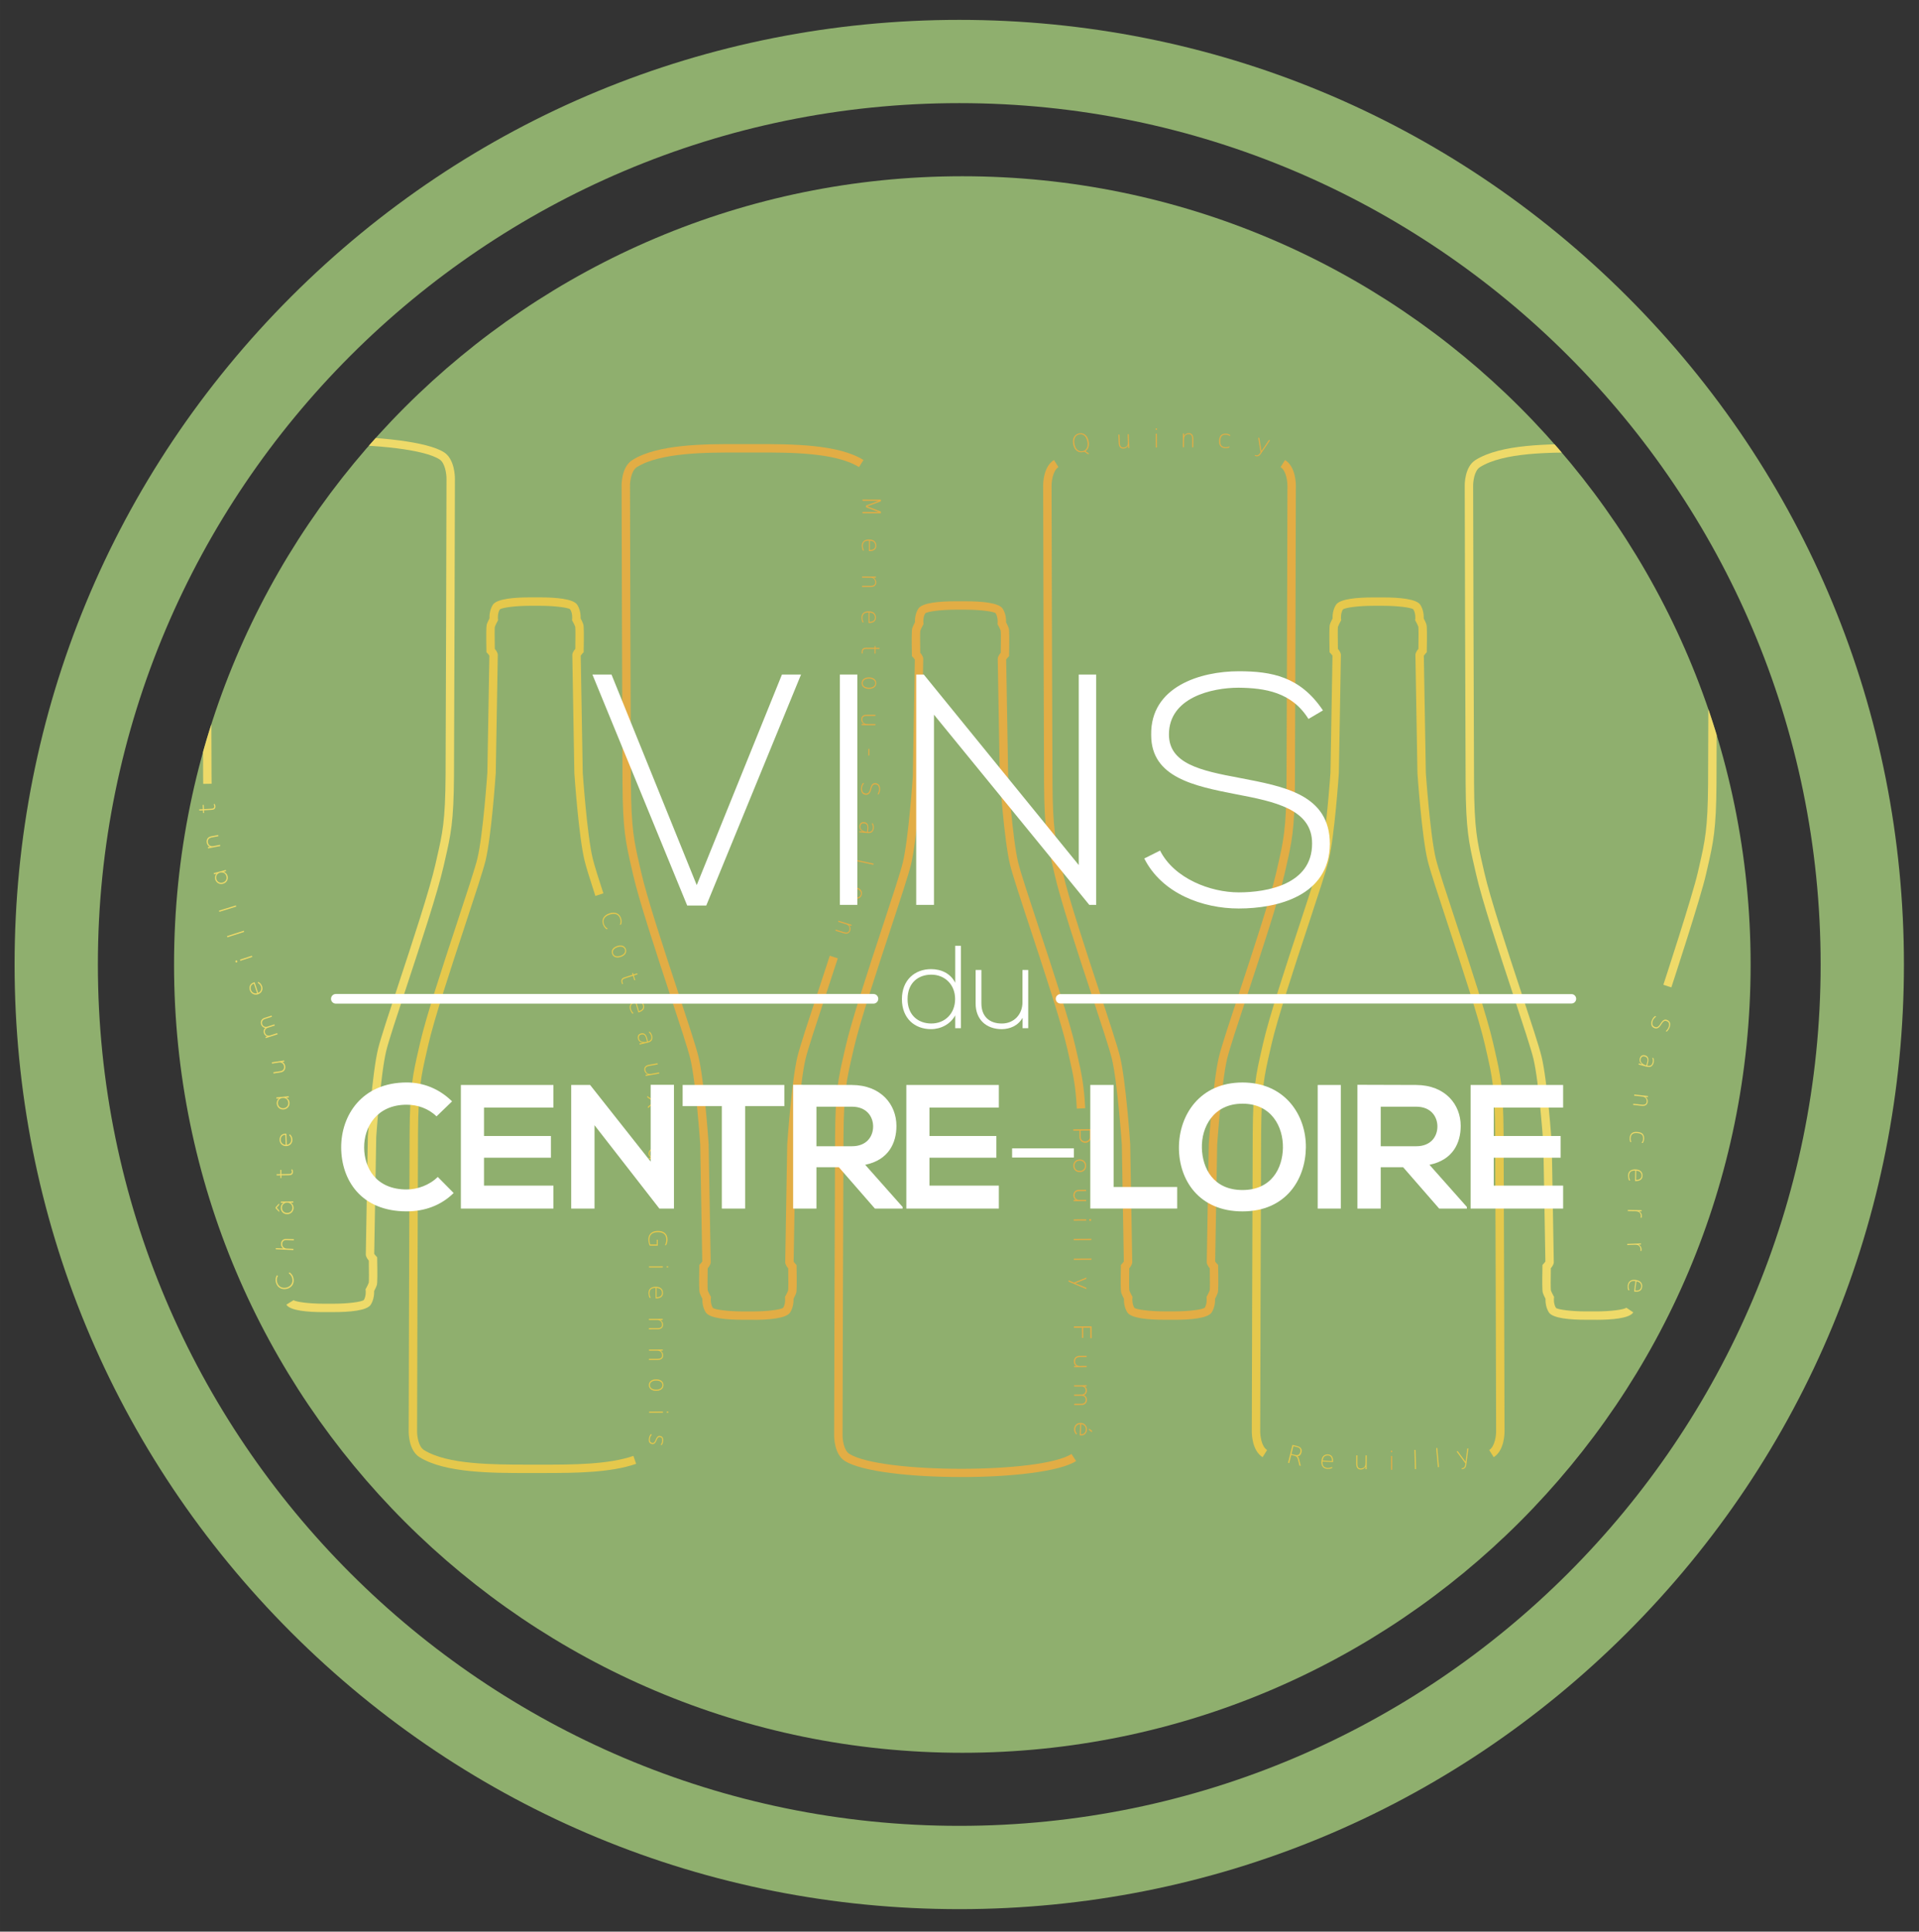 <svg xmlns="http://www.w3.org/2000/svg" xml:space="preserve" height="803.96" viewBox="0 0 798.667 803.96" width="798.67" version="1.1"><rect x="0" y="0" width="798.667" height="803.96" fill="#333333" stroke="none"/><defs><clipPath id="clipPath18" clipPathUnits="userSpaceOnUse"><path d="m0 602.97h599v-602.97h-599z"/></clipPath><clipPath id="clipPath26" clipPathUnits="userSpaceOnUse"><path d="m-542.11 775.69c0-51.783 41.979-93.759 93.761-93.759s93.759 41.976 93.759 93.759c0 51.784-41.977 93.76-93.759 93.76s-93.761-41.976-93.761-93.76"/></clipPath><clipPath id="clipPath34" clipPathUnits="userSpaceOnUse"><path d="m-53.6 164.77h200.8v310.4h-200.8z"/></clipPath><clipPath id="clipPath42" clipPathUnits="userSpaceOnUse"><path d="m-53.6 164.77h200.8v310.4h-200.8z"/></clipPath><clipPath id="clipPath50" clipPathUnits="userSpaceOnUse"><path d="m-53.6 164.77h200.8v310.4h-200.8z"/></clipPath><clipPath id="clipPath64" clipPathUnits="userSpaceOnUse"><path d="m0 602.97h599v-602.97h-599z"/></clipPath><clipPath id="clipPath72" clipPathUnits="userSpaceOnUse"><path d="m206.75 956.12c0-51.783 41.977-93.76 93.76-93.76s93.759 41.977 93.759 93.76-41.976 93.76-93.759 93.76-93.76-41.977-93.76-93.76"/></clipPath><clipPath id="clipPath136" clipPathUnits="userSpaceOnUse"><path d="m0 602.97h599v-602.97h-599z"/></clipPath><clipPath id="clipPath144" clipPathUnits="userSpaceOnUse"><path d="m-390.62 1117.3c0-51.783 41.978-93.76 93.76-93.76 51.783 0 93.76 41.977 93.76 93.76s-41.977 93.76-93.76 93.76c-51.782 0-93.76-41.977-93.76-93.76"/></clipPath><clipPath id="clipPath152" clipPathUnits="userSpaceOnUse"><path d="m97.884 506.36h200.8v310.4h-200.8z"/></clipPath><clipPath id="clipPath160" clipPathUnits="userSpaceOnUse"><path d="m97.884 506.36h200.8v310.4h-200.8z"/></clipPath><clipPath id="clipPath168" clipPathUnits="userSpaceOnUse"><path d="m97.884 506.36h200.8v310.4h-200.8z"/></clipPath><clipPath id="clipPath182" clipPathUnits="userSpaceOnUse"><path d="m0 602.97h599v-602.97h-599z"/></clipPath><clipPath id="clipPath190" clipPathUnits="userSpaceOnUse"><path d="m-675.02 1123.5c0-51.783 41.978-93.76 93.76-93.76 51.783 0 93.76 41.977 93.76 93.76s-41.977 93.76-93.76 93.76c-51.782 0-93.76-41.977-93.76-93.76"/></clipPath><clipPath id="clipPath198" clipPathUnits="userSpaceOnUse"><path d="m-186.51 512.57h200.8v310.4h-200.8z"/></clipPath><clipPath id="clipPath206" clipPathUnits="userSpaceOnUse"><path d="m-186.51 512.57h200.8v310.4h-200.8z"/></clipPath><clipPath id="clipPath214" clipPathUnits="userSpaceOnUse"><path d="m-186.51 512.57h200.8v310.4h-200.8z"/></clipPath><clipPath id="clipPath228" clipPathUnits="userSpaceOnUse"><path d="m54.34 301.97c0-135.93 110.2-246.12 246.12-246.12 135.93 0 246.12 110.19 246.12 246.12s-110.19 246.12-246.12 246.12c-135.92 0-246.12-110.19-246.12-246.12"/></clipPath><clipPath id="clipPath570" clipPathUnits="userSpaceOnUse"><path d="m0 602.97h599v-602.97h-599z"/></clipPath></defs><g transform="matrix(1.333 0 0 -1.333 0 803.96)"><g clip-path="url(#clipPath18)"><g clip-path="url(#clipPath26)"><g clip-path="url(#clipPath34)"><g clip-path="url(#clipPath42)"><g clip-path="url(#clipPath50)"/></g></g></g></g><g clip-path="url(#clipPath64)"><g clip-path="url(#clipPath72)"><g transform="translate(331.58 575.46)"><path style="fill:#49690f" d="m0 0c-8.071 0-19.476-0.143-25.356 3.543-2.129 1.332-2.049 5.238-2.049 5.238s0.14 57.506 0.205 69.053c0.076 11.542 0.85 14.017 2.411 20.892 2.285 10.075 11.972 37.249 13.314 42.844 1.346 5.59 2.338 20.118 2.338 20.118s0.472 27.042 0.472 27.367c0 0.33-0.686 1.053-0.686 1.053s-0.107 5.249 0.039 5.755c0.143 0.508 0.686 1.485 0.686 1.485s-0.183 1.591 0.615 2.857c0.795 1.268 7.709 1.268 7.709 1.268h2.54s6.917 0 7.713-1.268c0.795-1.266 0.613-2.857 0.613-2.857s0.544-0.977 0.684-1.485c0.15-0.506 0.043-5.755 0.043-5.755s-0.686-0.723-0.686-1.053c0-0.325 0.46-27.367 0.46-27.367s1-14.528 2.343-20.118c1.349-5.595 11.028-32.769 13.317-42.844 1.556-6.875 2.332-9.35 2.404-20.892 0.072-11.547 0.215-69.053 0.215-69.053s0.077-3.906-2.055-5.238c-5.878-3.683-17.277-3.54-25.351-3.54z"/></g><g transform="translate(331.58 575.46)"><path style="stroke:#838906;stroke-miterlimit:10;stroke-width:.977;fill:none" d="m0 0c-8.071 0-19.476-0.143-25.356 3.543-2.129 1.332-2.049 5.238-2.049 5.238s0.14 57.506 0.205 69.053c0.076 11.542 0.85 14.017 2.411 20.892 2.285 10.075 11.972 37.249 13.314 42.844 1.346 5.59 2.338 20.118 2.338 20.118s0.472 27.042 0.472 27.367c0 0.33-0.686 1.053-0.686 1.053s-0.107 5.249 0.039 5.755c0.143 0.508 0.686 1.485 0.686 1.485s-0.183 1.591 0.615 2.857c0.795 1.268 7.709 1.268 7.709 1.268h2.54s6.917 0 7.713-1.268c0.795-1.266 0.613-2.857 0.613-2.857s0.544-0.977 0.684-1.485c0.15-0.506 0.043-5.755 0.043-5.755s-0.686-0.723-0.686-1.053c0-0.325 0.46-27.367 0.46-27.367s1-14.528 2.343-20.118c1.349-5.595 11.028-32.769 13.317-42.844 1.556-6.875 2.332-9.35 2.404-20.892 0.072-11.547 0.215-69.053 0.215-69.053s0.077-3.906-2.055-5.238c-5.878-3.683-17.277-3.54-25.351-3.54z"/></g><g transform="translate(183.89 738.82)"><path style="fill:#49690f" d="m0 0c-6.455 0-15.58 0.11-20.281-2.835-1.701-1.068-1.646-4.192-1.646-4.192s0.113-46.004 0.174-55.241c0.054-9.232 0.679-11.216 1.929-16.71 1.823-8.062 9.57-29.799 10.646-34.277s1.874-16.099 1.874-16.099 0.374-21.632 0.374-21.892c0-0.264-0.549-0.842-0.549-0.842s-0.089-4.197 0.03-4.601c0.115-0.408 0.551-1.192 0.551-1.192s-0.146-1.269 0.489-2.283c0.638-1.014 6.17-1.014 6.17-1.014h2.032s5.529 0 6.171 1.014c0.632 1.014 0.488 2.283 0.488 2.283s0.437 0.784 0.552 1.192c0.113 0.404 0.027 4.601 0.027 4.601s-0.549 0.578-0.549 0.842c0 0.26 0.376 21.892 0.376 21.892s0.794 11.621 1.87 16.099c1.08 4.478 8.824 26.215 10.655 34.277 1.241 5.494 1.867 7.478 1.923 16.71 0.057 9.237 0.168 55.241 0.168 55.241s0.061 3.124-1.64 4.192c-4.703 2.94-13.824 2.83-20.285 2.83z"/></g><g transform="translate(183.89 738.82)"><path style="stroke:#838906;stroke-miterlimit:10;stroke-width:.977;fill:none" d="m0 0c-6.455 0-15.58 0.11-20.281-2.835-1.701-1.068-1.646-4.192-1.646-4.192s0.113-46.004 0.174-55.241c0.054-9.232 0.679-11.216 1.929-16.71 1.823-8.062 9.57-29.799 10.646-34.277s1.874-16.099 1.874-16.099 0.374-21.632 0.374-21.892c0-0.264-0.549-0.842-0.549-0.842s-0.089-4.197 0.03-4.601c0.115-0.408 0.551-1.192 0.551-1.192s-0.146-1.269 0.489-2.283c0.638-1.014 6.17-1.014 6.17-1.014h2.032s5.529 0 6.171 1.014c0.632 1.014 0.488 2.283 0.488 2.283s0.437 0.784 0.552 1.192c0.113 0.404 0.027 4.601 0.027 4.601s-0.549 0.578-0.549 0.842c0 0.26 0.376 21.892 0.376 21.892s0.794 11.621 1.87 16.099c1.08 4.478 8.824 26.215 10.655 34.277 1.241 5.494 1.867 7.478 1.923 16.71 0.057 9.237 0.168 55.241 0.168 55.241s0.061 3.124-1.64 4.192c-4.703 2.94-13.824 2.83-20.285 2.83z"/></g><g transform="translate(283.35 737.55)"><path style="fill:#49690f" d="m0 0c-6.459 0-15.582 0.112-20.284-2.833-1.704-1.068-1.644-4.193-1.644-4.193s0.113-46.004 0.169-55.24c0.058-9.232 0.684-11.217 1.926-16.712 1.83-8.059 9.575-29.8 10.652-34.274 1.077-4.479 1.871-16.099 1.871-16.099s0.376-21.634 0.376-21.894c0-0.262-0.548-0.84-0.548-0.84s-0.09-4.197 0.03-4.605c0.112-0.405 0.552-1.191 0.552-1.191s-0.147-1.268 0.492-2.282c0.635-1.014 6.166-1.014 6.166-1.014h2.031s5.531 0 6.17 1.014c0.636 1.014 0.49 2.282 0.49 2.282s0.437 0.786 0.554 1.191c0.116 0.408 0.026 4.605 0.026 4.605s-0.549 0.578-0.549 0.84c0 0.26 0.374 21.894 0.374 21.894s0.792 11.62 1.873 16.099c1.078 4.474 8.823 26.215 10.65 34.274 1.249 5.495 1.866 7.48 1.926 16.712 0.057 9.236 0.17 55.24 0.17 55.24s0.061 3.125-1.641 4.193c-4.703 2.932-13.824 2.82-20.281 2.82z"/></g><g transform="translate(283.35 737.55)"><path style="stroke:#838906;stroke-miterlimit:10;stroke-width:.977;fill:none" d="m0 0c-6.459 0-15.582 0.112-20.284-2.833-1.704-1.068-1.644-4.193-1.644-4.193s0.113-46.004 0.169-55.24c0.058-9.232 0.684-11.217 1.926-16.712 1.83-8.059 9.575-29.8 10.652-34.274 1.077-4.479 1.871-16.099 1.871-16.099s0.376-21.634 0.376-21.894c0-0.262-0.548-0.84-0.548-0.84s-0.09-4.197 0.03-4.605c0.112-0.405 0.552-1.191 0.552-1.191s-0.147-1.268 0.492-2.282c0.635-1.014 6.166-1.014 6.166-1.014h2.031s5.531 0 6.17 1.014c0.636 1.014 0.49 2.282 0.49 2.282s0.437 0.786 0.554 1.191c0.116 0.408 0.026 4.605 0.026 4.605s-0.549 0.578-0.549 0.84c0 0.26 0.374 21.894 0.374 21.894s0.792 11.62 1.873 16.099c1.078 4.474 8.823 26.215 10.65 34.274 1.249 5.495 1.866 7.48 1.926 16.712 0.057 9.236 0.17 55.24 0.17 55.24s0.061 3.125-1.641 4.193c-4.703 2.932-13.824 2.82-20.281 2.82z"/></g><g transform="translate(135.72 575.46)"><path style="fill:#49690f" d="m0 0c-8.073 0-19.473-0.143-25.349 3.543-2.134 1.332-2.058 5.238-2.058 5.238s0.144 57.506 0.215 69.053c0.074 11.542 0.851 14.017 2.409 20.892 2.282 10.075 11.966 37.249 13.313 42.844 1.35 5.59 2.336 20.118 2.336 20.118s0.474 27.042 0.474 27.367c0 0.33-0.69 1.053-0.69 1.053s-0.111 5.249 0.038 5.755c0.145 0.508 0.689 1.485 0.689 1.485s-0.183 1.591 0.611 2.857c0.798 1.268 7.714 1.268 7.714 1.268h2.539s6.914 0 7.712-1.268c0.796-1.266 0.613-2.857 0.613-2.857s0.547-0.977 0.686-1.485c0.145-0.506 0.039-5.755 0.039-5.755s-0.687-0.723-0.687-1.053c0-0.325 0.472-27.367 0.472-27.367s0.993-14.528 2.335-20.118c1.348-5.595 11.029-32.769 13.315-42.844 1.56-6.875 2.338-9.35 2.407-20.892 0.072-11.547 0.214-69.053 0.214-69.053s0.077-3.906-2.057-5.238c-5.874-3.683-17.275-3.54-25.353-3.54z"/></g><g transform="translate(135.72 575.46)"><path style="stroke:#838906;stroke-miterlimit:10;stroke-width:.977;fill:none" d="m0 0c-8.073 0-19.473-0.143-25.349 3.543-2.134 1.332-2.058 5.238-2.058 5.238s0.144 57.506 0.215 69.053c0.074 11.542 0.851 14.017 2.409 20.892 2.282 10.075 11.966 37.249 13.313 42.844 1.35 5.59 2.336 20.118 2.336 20.118s0.474 27.042 0.474 27.367c0 0.33-0.69 1.053-0.69 1.053s-0.111 5.249 0.038 5.755c0.145 0.508 0.689 1.485 0.689 1.485s-0.183 1.591 0.611 2.857c0.798 1.268 7.714 1.268 7.714 1.268h2.539s6.914 0 7.712-1.268c0.796-1.266 0.613-2.857 0.613-2.857s0.547-0.977 0.686-1.485c0.145-0.506 0.039-5.755 0.039-5.755s-0.687-0.723-0.687-1.053c0-0.325 0.472-27.367 0.472-27.367s0.993-14.528 2.335-20.118c1.348-5.595 11.029-32.769 13.315-42.844 1.56-6.875 2.338-9.35 2.407-20.892 0.072-11.547 0.214-69.053 0.214-69.053s0.077-3.906-2.057-5.238c-5.874-3.683-17.275-3.54-25.353-3.54z"/></g><g transform="translate(233.65 575.46)"><path style="fill:#49690f" d="m0 0c-8.072 0-19.478-0.143-25.355 3.543-2.131 1.332-2.055 5.238-2.055 5.238s0.141 57.506 0.213 69.053c0.069 11.542 0.846 14.017 2.407 20.892 2.285 10.075 11.972 37.249 13.315 42.844 1.345 5.59 2.34 20.118 2.34 20.118s0.468 27.042 0.468 27.367c0 0.33-0.687 1.053-0.687 1.053s-0.108 5.249 0.039 5.755c0.143 0.508 0.688 1.485 0.688 1.485s-0.184 1.591 0.615 2.857c0.795 1.268 7.709 1.268 7.709 1.268h2.54s6.913 0 7.711-1.268c0.794-1.266 0.614-2.857 0.614-2.857s0.545-0.977 0.689-1.485c0.146-0.506 0.035-5.755 0.035-5.755s-0.692-0.723-0.692-1.053c0-0.325 0.474-27.367 0.474-27.367s0.996-14.528 2.338-20.118c1.348-5.595 11.032-32.769 13.318-42.844 1.552-6.875 2.334-9.35 2.404-20.892 0.071-11.547 0.214-69.053 0.214-69.053s0.076-3.906-2.055-5.238c-5.877-3.683-17.277-3.54-25.349-3.54z"/></g><g transform="translate(233.65 575.46)"><path style="stroke:#838906;stroke-miterlimit:10;stroke-width:.977;fill:none" d="m0 0c-8.072 0-19.478-0.143-25.355 3.543-2.131 1.332-2.055 5.238-2.055 5.238s0.141 57.506 0.213 69.053c0.069 11.542 0.846 14.017 2.407 20.892 2.285 10.075 11.972 37.249 13.315 42.844 1.345 5.59 2.34 20.118 2.34 20.118s0.468 27.042 0.468 27.367c0 0.33-0.687 1.053-0.687 1.053s-0.108 5.249 0.039 5.755c0.143 0.508 0.688 1.485 0.688 1.485s-0.184 1.591 0.615 2.857c0.795 1.268 7.709 1.268 7.709 1.268h2.54s6.913 0 7.711-1.268c0.794-1.266 0.614-2.857 0.614-2.857s0.545-0.977 0.689-1.485c0.146-0.506 0.035-5.755 0.035-5.755s-0.692-0.723-0.692-1.053c0-0.325 0.474-27.367 0.474-27.367s0.996-14.528 2.338-20.118c1.348-5.595 11.032-32.769 13.318-42.844 1.552-6.875 2.334-9.35 2.404-20.892 0.071-11.547 0.214-69.053 0.214-69.053s0.076-3.906-2.055-5.238c-5.877-3.683-17.277-3.54-25.349-3.54z"/></g><g transform="translate(84.404 738.82)"><path style="fill:#49690f" d="m0 0c-6.46 0-15.586 0.114-20.285-2.83-1.702-1.068-1.646-4.197-1.646-4.197s0.115-46.003 0.176-55.237c0.052-9.236 0.675-11.219 1.926-16.713 1.825-8.06 9.57-29.799 10.651-34.275 1.075-4.477 1.868-16.102 1.868-16.102s0.376-21.632 0.376-21.892c0-0.264-0.55-0.842-0.55-0.842s-0.084-4.197 0.031-4.6c0.117-0.408 0.551-1.191 0.551-1.191s-0.144-1.271 0.489-2.285c0.64-1.011 6.171-1.011 6.171-1.011h2.031s5.529 0 6.17 1.011c0.635 1.014 0.49 2.285 0.49 2.285s0.44 0.783 0.549 1.191c0.119 0.403 0.03 4.6 0.03 4.6s-0.549 0.578-0.549 0.842c0 0.26 0.374 21.892 0.374 21.892s0.793 11.625 1.87 16.102c1.082 4.476 8.827 26.215 10.654 34.275 1.244 5.494 1.87 7.477 1.927 16.713 0.058 9.234 0.172 55.237 0.172 55.237s0.061 3.129-1.645 4.197c-4.703 2.934-13.824 2.82-20.282 2.82z"/></g><g transform="translate(84.404 738.82)"><path style="stroke:#838906;stroke-miterlimit:10;stroke-width:.977;fill:none" d="m0 0c-6.46 0-15.586 0.114-20.285-2.83-1.702-1.068-1.646-4.197-1.646-4.197s0.115-46.003 0.176-55.237c0.052-9.236 0.675-11.219 1.926-16.713 1.825-8.06 9.57-29.799 10.651-34.275 1.075-4.477 1.868-16.102 1.868-16.102s0.376-21.632 0.376-21.892c0-0.264-0.55-0.842-0.55-0.842s-0.084-4.197 0.031-4.6c0.117-0.408 0.551-1.191 0.551-1.191s-0.144-1.271 0.489-2.285c0.64-1.011 6.171-1.011 6.171-1.011h2.031s5.529 0 6.17 1.011c0.635 1.014 0.49 2.285 0.49 2.285s0.44 0.783 0.549 1.191c0.119 0.403 0.03 4.6 0.03 4.6s-0.549 0.578-0.549 0.842c0 0.26 0.374 21.892 0.374 21.892s0.793 11.625 1.87 16.102c1.082 4.476 8.827 26.215 10.654 34.275 1.244 5.494 1.87 7.477 1.927 16.713 0.058 9.234 0.172 55.237 0.172 55.237s0.061 3.129-1.645 4.197c-4.703 2.934-13.824 2.82-20.282 2.82z"/></g><g transform="translate(38.113 575.45)"><path style="fill:#49690f" d="m0 0c-8.072 0-19.473-0.138-25.354 3.545-2.129 1.333-2.051 5.239-2.051 5.239s0.141 57.505 0.212 69.045c0.07 11.547 0.852 14.024 2.409 20.896 2.284 10.077 11.97 37.251 13.313 42.846 1.346 5.594 2.337 20.121 2.337 20.121s0.474 27.042 0.474 27.365c0 0.328-0.69 1.051-0.69 1.051s-0.107 5.249 0.038 5.758c0.146 0.506 0.689 1.483 0.689 1.483s-0.182 1.595 0.611 2.861c0.799 1.268 7.719 1.268 7.719 1.268h2.534s6.914 0 7.711-1.268c0.797-1.266 0.619-2.861 0.619-2.861s0.54-0.977 0.681-1.483c0.145-0.509 0.039-5.758 0.039-5.758s-0.687-0.723-0.687-1.051c0-0.323 0.471-27.365 0.471-27.365s0.992-14.527 2.337-20.121c1.348-5.595 11.028-32.769 13.317-42.846 1.558-6.872 2.335-9.349 2.406-20.896 0.069-11.54 0.213-69.045 0.213-69.045s0.076-3.906-2.058-5.239c-5.87-3.678-17.276-3.54-25.352-3.54z"/></g><g transform="translate(38.113 575.45)"><path style="stroke:#838906;stroke-miterlimit:10;stroke-width:.977;fill:none" d="m0 0c-8.072 0-19.473-0.138-25.354 3.545-2.129 1.333-2.051 5.239-2.051 5.239s0.141 57.505 0.212 69.045c0.07 11.547 0.852 14.024 2.409 20.896 2.284 10.077 11.97 37.251 13.313 42.846 1.346 5.594 2.337 20.121 2.337 20.121s0.474 27.042 0.474 27.365c0 0.328-0.69 1.051-0.69 1.051s-0.107 5.249 0.038 5.758c0.146 0.506 0.689 1.483 0.689 1.483s-0.182 1.595 0.611 2.861c0.799 1.268 7.719 1.268 7.719 1.268h2.534s6.914 0 7.711-1.268c0.797-1.266 0.619-2.861 0.619-2.861s0.54-0.977 0.681-1.483c0.145-0.509 0.039-5.758 0.039-5.758s-0.687-0.723-0.687-1.051c0-0.323 0.471-27.365 0.471-27.365s0.992-14.527 2.337-20.121c1.348-5.595 11.028-32.769 13.317-42.846 1.558-6.872 2.335-9.349 2.406-20.896 0.069-11.54 0.213-69.045 0.213-69.045s0.076-3.906-2.058-5.239c-5.87-3.678-17.276-3.54-25.352-3.54z"/></g></g></g><g clip-path="url(#clipPath136)"><g clip-path="url(#clipPath144)"><g clip-path="url(#clipPath152)"><g clip-path="url(#clipPath160)"><g clip-path="url(#clipPath168)"/></g></g></g></g><g clip-path="url(#clipPath182)"><g clip-path="url(#clipPath190)"><g clip-path="url(#clipPath198)"><g clip-path="url(#clipPath206)"><g clip-path="url(#clipPath214)"/></g></g></g></g><g clip-path="url(#clipPath228)"><g transform="translate(608.7 301.97)"><path d="m0 0c0-158.5-138-287-308.24-287-170.23 0-308.24 128.5-308.24 287 0 158.51 138 287 308.24 287s308.24-128.49 308.24-287" style="fill:#8faf6e"/></g><g transform="translate(170.71 143.19)"><path d="m0 0c-0.414 0-0.824 0-1.23 0.002h-4.848c-10.858 0.019-25.703-0.015-33.653 4.961-3.401 2.129-3.391 7.571-3.38 8.184 0 0 0.194 77.268 0.287 92.781 0.088 14.49 0.999 18.461 2.817 26.373l0.453 1.991c1.83 8.067 7.213 24.384 11.536 37.494 3.025 9.167 5.636 17.083 6.364 20.107 1.761 7.327 3.094 26.63 3.107 26.828 0.207 11.887 0.593 34.136 0.629 36.493-0.11 0.177-0.354 0.482-0.565 0.708l-0.347 0.369-0.013 0.504c-0.095 4.813-0.063 7.541 0.097 8.115 0.174 0.597 0.6 1.444 0.859 1.932-0.029 0.837 0.045 2.654 1.046 4.249 1.204 1.916 6.905 2.32 11.479 2.32h3.41c4.571 0 10.272-0.404 11.475-2.317 1.008-1.596 1.081-3.417 1.051-4.254 0.258-0.488 0.681-1.335 0.849-1.926 0.166-0.567 0.201-3.304 0.102-8.119l-0.009-0.502-0.347-0.369c-0.212-0.226-0.453-0.533-0.565-0.708 0.036-2.338 0.421-24.605 0.63-36.564 0.01-0.129 1.341-19.432 3.107-26.759 0.517-2.166 2.051-6.959 3.333-10.89l-2.498-0.815c-1.948 5.993-2.961 9.309-3.388 11.091-1.815 7.54-3.121 26.459-3.175 27.261-0.028 1.551-0.635 36.426-0.635 36.869 0 0.211 0 0.817 0.933 1.926 0.057 3.071 0.064 6.388-0.027 6.923-0.09 0.307-0.521 1.165-0.791 1.653l-0.205 0.369 0.049 0.418c0 0.013 0.169 1.721-0.634 2.994-0.632 0.55-4.982 1.091-9.255 1.094h-3.41c-4.277-0.003-8.626-0.544-9.309-1.159-0.745-1.206-0.579-2.918-0.576-2.937l0.041-0.412-0.199-0.367c-0.276-0.492-0.71-1.353-0.817-1.723-0.069-0.457-0.061-3.773-0.004-6.851 0.935-1.109 0.935-1.717 0.935-1.928 0-0.443-0.606-35.318-0.633-36.804-0.057-0.867-1.364-19.786-3.177-27.328-0.754-3.126-3.381-11.09-6.423-20.311-4.307-13.06-9.667-29.308-11.468-37.254l-0.457-2c-1.775-7.724-2.664-11.6-2.75-25.799-0.093-15.514-0.287-92.794-0.287-92.796-0.021-1.276 0.324-4.787 2.147-5.929 7.311-4.576 21.689-4.537 32.261-4.561h4.849c9.13-0.006 20.451 0.005 28.275 2.73l0.865-2.479c-7.885-2.746-18.828-2.861-27.911-2.861" style="fill:#e5c84c"/></g><g transform="translate(235.23 191.05)"><path d="m0 0h-3.414c-4.573 0-10.274 0.403-11.477 2.325-1.001 1.592-1.074 3.406-1.046 4.241-0.259 0.491-0.686 1.339-0.854 1.932-0.167 0.576-0.201 3.308-0.103 8.121l0.01 0.507 0.351 0.371c0.214 0.222 0.455 0.525 0.564 0.701-0.035 2.334-0.423 24.607-0.632 36.565-0.01 0.127-1.338 19.43-3.107 26.76-0.728 3.027-3.345 10.965-6.378 20.157-4.316 13.092-9.689 29.385-11.515 37.447l-0.451 1.979c-1.817 7.913-2.727 11.882-2.822 26.375-0.092 15.519-0.285 92.802-0.285 92.802-0.012 0.593-0.021 6.04 3.38 8.162 7.938 4.98 22.715 4.998 33.593 4.961h4.952c10.809 0.006 25.663 0.017 33.597-4.963l-1.394-2.22c-7.295 4.575-21.675 4.597-32.201 4.558h-4.956c-10.487 0.03-24.898 0.017-32.199-4.56-1.825-1.141-2.17-4.738-2.147-5.907 0-0.024 0.193-77.302 0.285-92.816 0.091-14.206 0.982-18.082 2.755-25.803l0.455-1.987c1.796-7.938 7.146-24.167 11.447-37.205 3.05-9.247 5.683-17.233 6.436-20.367 1.821-7.54 3.123-26.461 3.178-27.261 0.029-1.55 0.638-36.422 0.638-36.869 0-0.216 0-0.824-0.939-1.93-0.058-3.072-0.062-6.388 0.026-6.924 0.091-0.305 0.524-1.163 0.796-1.653l0.207-0.39-0.049-0.418c0-0.013-0.168-1.721 0.632-2.992 0.629-0.552 4.979-1.095 9.253-1.095h3.414c4.272 0.002 8.62 0.543 9.303 1.162 0.748 1.206 0.582 2.915 0.582 2.933l-0.043 0.41 0.201 0.369c0.27 0.488 0.701 1.344 0.802 1.709 0.078 0.485 0.072 3.798 0.016 6.87-0.933 1.106-0.933 1.714-0.933 1.928 0 0.447 0.605 35.319 0.632 36.802 0.057 0.867 1.366 19.788 3.178 27.328 0.751 3.126 3.376 11.085 6.415 20.299 1.194 3.622 2.453 7.444 3.692 11.251l2.498-0.813c-1.241-3.82-2.502-7.64-3.697-11.27-3.022-9.156-5.63-17.066-6.356-20.087-1.76-7.328-3.097-26.633-3.109-26.829-0.205-11.894-0.589-34.16-0.625-36.498 0.108-0.174 0.35-0.479 0.561-0.703l0.347-0.369 0.012-0.505c0.098-4.813 0.064-7.547-0.105-8.127-0.164-0.587-0.588-1.435-0.847-1.926 0.027-0.835-0.048-2.649-1.051-4.245-1.201-1.918-6.902-2.321-11.473-2.321" style="fill:#e2ad45"/></g><g transform="translate(366.85 191.05)"><path d="m0 0h-3.414c-4.573 0-10.274 0.403-11.475 2.325-1.003 1.59-1.076 3.406-1.048 4.241-0.26 0.491-0.688 1.339-0.855 1.932-0.166 0.576-0.198 3.311-0.103 8.121l0.011 0.505 0.349 0.369c0.211 0.224 0.455 0.529 0.561 0.703-0.036 2.322-0.418 24.604-0.623 36.567-0.01 0.127-1.347 19.43-3.113 26.76-0.729 3.038-3.357 11.004-6.398 20.233-4.311 13.065-9.674 29.326-11.496 37.371l-0.455 1.983c-1.816 7.911-2.727 11.88-2.813 26.373-0.099 15.338-0.285 92.03-0.287 92.8-0.014 0.593-0.019 6.04 3.382 8.162l1.388-2.224c-1.823-1.141-2.168-4.738-2.145-5.907 0.002-0.795 0.188-77.48 0.287-92.816 0.084-14.202 0.975-18.078 2.748-25.799l0.453-1.991c1.797-7.925 7.137-24.117 11.428-37.13 3.063-9.283 5.707-17.3 6.46-20.442 1.818-7.54 3.129-26.461 3.184-27.261 0.029-1.55 0.627-36.422 0.627-36.869 0-0.214 0-0.822-0.932-1.928-0.056-3.074-0.062-6.392 0.028-6.928 0.091-0.303 0.522-1.161 0.796-1.651l0.207-0.369-0.049-0.42c-0.002-0.011-0.173-1.717 0.63-2.99 0.633-0.552 4.98-1.095 9.253-1.095h3.414c4.272 0.002 8.62 0.543 9.303 1.162 0.746 1.206 0.582 2.917 0.58 2.933l-0.041 0.413 0.199 0.366c0.274 0.492 0.707 1.35 0.812 1.717 0.072 0.473 0.064 3.786 0.006 6.86-0.939 1.106-0.939 1.714-0.939 1.93 0 0.447 0.611 35.319 0.636 36.802 0.059 0.867 1.37 19.788 3.178 27.328 0.755 3.132 3.388 11.111 6.436 20.35 4.303 13.045 9.659 29.282 11.46 37.222l0.467 2.049c1.761 7.706 2.645 11.574 2.729 25.741 0.099 15.336 0.285 92.021 0.287 92.794 0.021 1.277-0.325 4.79-2.142 5.929l1.394 2.224c3.392-2.122 3.388-7.569 3.373-8.184-0.002-0.748-0.188-77.44-0.287-92.778-0.086-14.458-0.99-18.418-2.795-26.313l-0.468-2.043c-1.827-8.07-7.206-24.37-11.525-37.46-3.03-9.19-5.647-17.122-6.376-20.147-1.757-7.328-3.097-26.633-3.108-26.829-0.207-11.889-0.595-34.152-0.63-36.496 0.115-0.184 0.373-0.504 0.562-0.701l0.353-0.369 0.01-0.509c0.1-4.81 0.068-7.545-0.099-8.121-0.168-0.595-0.595-1.443-0.854-1.932 0.028-0.835-0.05-2.649-1.046-4.241-1.206-1.922-6.908-2.325-11.475-2.325" style="fill:#e2ad45"/></g><g transform="translate(466.36 148.15)"><path d="m0 0-1.395 2.226c1.826 1.143 2.172 4.739 2.15 5.908 0 0.022-0.194 77.303-0.289 92.816-0.088 14.194-0.976 18.068-2.742 25.789l-0.457 2.01c-1.805 7.946-7.165 24.199-11.476 37.256-3.04 9.221-5.665 17.183-6.422 20.309-1.814 7.542-3.119 26.461-3.176 27.263-0.027 1.551-0.631 36.426-0.631 36.869 0 0.211 0 0.819 0.936 1.928 0.058 3.074 0.062 6.39-0.026 6.925-0.088 0.304-0.521 1.161-0.794 1.653l-0.202 0.369 0.046 0.416c0.002 0.013 0.172 1.719-0.629 2.994-0.632 0.548-4.98 1.092-9.253 1.092h-3.415c-4.276-0.003-8.625-0.544-9.311-1.161-0.748-1.206-0.578-2.912-0.576-2.931l0.043-0.41-0.198-0.369c-0.276-0.492-0.708-1.355-0.819-1.728-0.067-0.455-0.059-3.774-0.002-6.854 0.933-1.107 0.933-1.713 0.933-1.924 0-0.443-0.605-35.318-0.632-36.803-0.059-0.868-1.363-19.787-3.179-27.329-0.752-3.129-3.385-11.105-6.432-20.343-4.305-13.046-9.659-29.282-11.462-37.222l-0.46-2.013c-1.766-7.718-2.651-11.594-2.741-25.786-0.095-15.513-0.287-92.796-0.287-92.796-0.021-1.276 0.324-4.787 2.146-5.928l-1.394-2.24c-3.396 2.129-3.39 7.571-3.377 8.185 0 0 0.192 77.267 0.287 92.78 0.09 14.482 0.998 18.453 2.809 26.358l0.459 2.006c1.827 8.062 7.204 24.365 11.528 37.466 3.029 9.179 5.643 17.109 6.372 20.135 1.763 7.327 3.096 26.631 3.109 26.828 0.205 11.89 0.59 34.147 0.627 36.495-0.11 0.175-0.353 0.482-0.565 0.708l-0.345 0.367-0.011 0.504c-0.099 4.812-0.067 7.541 0.095 8.115 0.174 0.597 0.6 1.447 0.855 1.932-0.027 0.837 0.045 2.656 1.052 4.252 1.204 1.913 6.905 2.317 11.476 2.317h3.415c4.565 0 10.261-0.402 11.471-2.315 1.005-1.598 1.079-3.417 1.051-4.254 0.258-0.488 0.683-1.335 0.849-1.926 0.168-0.574 0.201-3.306 0.102-8.121l-0.01-0.504-0.349-0.369c-0.211-0.226-0.455-0.531-0.566-0.708 0.036-2.342 0.42-24.605 0.627-36.562 0.011-0.128 1.344-19.432 3.108-26.759 0.727-3.022 3.341-10.938 6.363-20.103 4.325-13.11 9.704-29.429 11.538-37.498l0.459-2.006c1.809-7.9 2.718-11.87 2.808-26.36 0.095-15.51 0.289-92.798 0.289-92.798 0.013-0.591 0.018-6.033-3.38-8.162" style="fill:#e5c84c"/></g><g transform="translate(498.47 191.05)"><path d="m0 0h-3.414c-4.573 0-10.274 0.403-11.475 2.321-1.005 1.592-1.076 3.41-1.048 4.247-0.26 0.491-0.688 1.344-0.852 1.943-0.167 0.555-0.199 3.291-0.099 8.11l0.01 0.505 0.347 0.367c0.209 0.224 0.451 0.527 0.557 0.701-0.036 2.324-0.42 24.606-0.627 36.571-0.01 0.127-1.343 19.428-3.107 26.756-0.728 3.038-3.353 11-6.396 20.22-4.311 13.071-9.678 29.337-11.5 37.384l-0.448 1.957c-1.817 7.916-2.727 11.891-2.82 26.401-0.099 15.338-0.28 92.032-0.283 92.802-0.012 0.591-0.025 6.038 3.372 8.158 7.948 4.98 22.872 4.982 33.614 4.965h4.922c10.817 0.043 25.672 0.017 33.612-4.965 3.392-2.12 3.388-7.567 3.373-8.18-0.002-0.75-0.188-77.442-0.287-92.78-0.092-14.501-0.998-18.473-2.811-26.384l-0.452-1.974c-1.713-7.557-10.46-34.217-10.832-35.347l-2.493 0.817c0.09 0.276 9.078 27.675 10.767 35.113l0.451 1.975c1.77 7.725 2.657 11.603 2.745 25.815 0.099 15.334 0.285 92.023 0.287 92.796 0.021 1.277-0.325 4.79-2.138 5.927-7.307 4.577-21.683 4.592-32.222 4.562h-4.922c-10.61 0.037-24.917 0.017-32.222-4.562-1.817-1.137-2.162-4.65-2.139-5.907 0.003-0.795 0.184-77.482 0.283-92.816 0.089-14.221 0.978-18.101 2.752-25.83l0.449-1.96c1.797-7.927 7.142-24.128 11.436-37.144 3.059-9.278 5.701-17.288 6.456-20.43 1.814-7.538 3.119-26.457 3.175-27.259 0.028-1.55 0.632-36.422 0.632-36.871 0-0.214 0-0.818-0.926-1.922-0.06-3.07-0.064-6.386 0.024-6.922 0.091-0.315 0.521-1.171 0.794-1.661l0.205-0.38-0.047-0.42c-0.002-0.011-0.173-1.719 0.63-2.992 0.633-0.55 4.98-1.093 9.253-1.093h3.414c4.272 0.002 8.62 0.543 9.303 1.158l2.172-1.462c-1.201-1.918-6.902-2.321-11.475-2.321" style="fill:#eeda69"/></g><g aria-label="Q" style="fill:#e2ad45" transform="matrix(.981 .194 .194 -.981 335 461.46)"><path style="" d="m4.599-4.814q-0.554-0.719-1.496-0.719-0.942 0-1.5 0.719-0.554 0.715-0.554 1.953 0 1.234 0.554 1.95 0.558 0.719 1.5 0.719 0.942 0 1.496-0.719 0.55-0.715 0.55-1.95 0-1.238-0.55-1.953zm-0.588 4.772 0.977 1.057h-0.484l-0.873-0.946q-0.162 0.031-0.265 0.038-0.131 0-0.261 0.004-1.119 0-1.792-0.811-0.669-0.807-0.669-2.165 0-1.361 0.669-2.173 0.673-0.807 1.792-0.807 1.115 0 1.784 0.807 0.669 0.811 0.669 2.173 0 0.977-0.369 1.711-0.404 0.8-1.177 1.111z"/></g><g aria-label="u" style="fill:#e2ad45" transform="matrix(.999 .044 .044 -.999 348.51 463.08)"><path style="" d="m0.846-1.707v-2.599h0.354v2.576q0 0.838 0.269 1.181 0.269 0.342 0.792 0.342 0.611 0 1.046-0.369 0.438-0.373 0.438-1.296v-2.434h0.354v4.307h-0.354v-0.807q-0.188 0.392-0.496 0.6-0.454 0.311-1.004 0.311-0.638 0-1.019-0.435-0.381-0.431-0.381-1.377z"/></g><g aria-label="n" style="fill:#e2ad45" transform="matrix(1 -.006 -.006 -1 368.41 463.48)"><path style="" d="m4.145-2.599v2.599h-0.354v-2.576q0-0.838-0.269-1.181-0.269-0.342-0.792-0.342-0.611 0-1.046 0.369-0.438 0.373-0.438 1.296v2.434h-0.354v-4.307h0.354v0.807q0.188-0.392 0.496-0.6 0.454-0.311 1.004-0.311 0.638 0 1.019 0.434 0.381 0.431 0.381 1.377z"/></g><g aria-label="c" style="fill:#e2ad45" transform="matrix(.998 -.063 -.063 -.998 379.96 463.47)"><path style="" d="m3.841-4.099v0.377q-0.319-0.196-0.527-0.265-0.358-0.112-0.684-0.112-0.931 0-1.334 0.477-0.404 0.477-0.404 1.473 0 1.004 0.404 1.48t1.334 0.477q0.308 0 0.608-0.085 0.304-0.081 0.604-0.246v0.358q-0.296 0.138-0.611 0.208-0.319 0.069-0.631 0.069-0.946 0-1.503-0.511-0.558-0.515-0.558-1.75 0-1.234 0.558-1.75 0.558-0.511 1.503-0.511 0.308 0 0.654 0.088 0.346 0.085 0.588 0.223z"/></g><g aria-label="y" style="fill:#e2ad45" transform="matrix(.976 -.216 -.216 -.976 391.48 462.36)"><path style="" d="m2.346 0.4q-0.231 0.573-0.496 0.792-0.358 0.296-0.7 0.296h-0.527v-0.3h0.45q0.281 0 0.492-0.181 0.273-0.235 0.45-0.688l0.127-0.319-1.719-4.307h0.377l1.53 3.837 1.534-3.837h0.373z"/></g><g aria-label="M" style="fill:#e2ad45" transform="matrix(-.003 -1 -1 .003 269.29 448.41)"><path style="" d="m1.265-5.741h0.534l1.596 4.257 1.603-4.257h0.531v5.741h-0.392v-5.041l-1.477 3.937h-0.531l-1.473-3.937v5.041h-0.392z"/></g><g aria-label="e" style="fill:#e2ad45" transform="matrix(-.003 -1 -1 .003 269.19 435.3)"><path style="" d="m4.249-2.33v0.223h-3.268q0 1.038 0.404 1.454 0.446 0.461 1.327 0.461 0.231 0 0.611-0.1 0.385-0.1 0.761-0.3v0.373q-0.381 0.162-0.78 0.246-0.4 0.085-0.634 0.085-0.996 0-1.5-0.538-0.546-0.573-0.546-1.68 0-1.15 0.5-1.715 0.511-0.588 1.423-0.588 0.846 0 1.277 0.558 0.427 0.584 0.427 1.523zm-0.358-0.077q0-0.907-0.408-1.323-0.342-0.369-0.931-0.369-0.642 0-1.077 0.385-0.4 0.358-0.481 1.307z"/></g><g aria-label="n" style="fill:#e2ad45" transform="matrix(-.003 -1 -1 .003 269.17 424.01)"><path style="" d="m4.145-2.599v2.599h-0.354v-2.576q0-0.838-0.269-1.181-0.269-0.342-0.792-0.342-0.611 0-1.046 0.369-0.438 0.373-0.438 1.296v2.434h-0.354v-4.307h0.354v0.807q0.188-0.392 0.496-0.6 0.454-0.311 1.004-0.311 0.638 0 1.019 0.435 0.381 0.431 0.381 1.377z"/></g><g aria-label="e" style="fill:#e2ad45" transform="matrix(-.003 -1 -1 .003 269.08 412.87)"><path style="" d="m4.249-2.33v0.223h-3.268q0 1.038 0.404 1.454 0.446 0.461 1.327 0.461 0.231 0 0.611-0.1 0.385-0.1 0.761-0.3v0.373q-0.381 0.162-0.781 0.246-0.4 0.085-0.634 0.085-0.996 0-1.5-0.538-0.546-0.573-0.546-1.68 0-1.15 0.5-1.715 0.511-0.588 1.423-0.588 0.846 0 1.277 0.558 0.427 0.584 0.427 1.523zm-0.358-0.077q0-0.907-0.408-1.323-0.342-0.369-0.931-0.369-0.642 0-1.077 0.385-0.4 0.358-0.481 1.307z"/></g><g aria-label="t" style="fill:#e2ad45" transform="matrix(-.003 -1 -1 .003 269.05 401.79)"><path style="" d="m1.265-5.529v1.223h1.457v0.3h-1.457v2.588q0 0.492 0.127 0.688 0.261 0.431 0.761 0.431h0.569v0.3h-0.55q-0.527 0-0.896-0.308-0.369-0.308-0.369-1.111v-2.588h-0.515v-0.3h0.515v-1.223z"/></g><g aria-label="o" style="fill:#e2ad45" transform="matrix(-.003 -1 -1 .003 269.17 392.24)"><path style="" d="m3.453-3.568q-0.381-0.531-1.038-0.531t-1.038 0.527q-0.385 0.523-0.385 1.415 0 0.915 0.381 1.438 0.381 0.527 1.042 0.527 0.658 0 1.038-0.527 0.385-0.531 0.385-1.438 0-0.881-0.385-1.411zm-1.042-0.842q0.823 0 1.3 0.615 0.481 0.619 0.481 1.642 0 1.057-0.481 1.669-0.477 0.615-1.3 0.615-0.831 0-1.311-0.611-0.477-0.611-0.477-1.673 0-1.034 0.481-1.646 0.481-0.611 1.307-0.611z"/></g><g aria-label="u" style="fill:#e2ad45" transform="matrix(-.003 -1 -1 .003 269.02 380.8)"><path style="" d="m0.846-1.707v-2.599h0.354v2.576q0 0.838 0.269 1.181 0.269 0.342 0.792 0.342 0.611 0 1.046-0.369 0.438-0.373 0.438-1.296v-2.434h0.354v4.307h-0.354v-0.807q-0.188 0.392-0.496 0.6-0.454 0.311-1.004 0.311-0.638 0-1.019-0.435-0.381-0.431-0.381-1.377z"/></g><g aria-label="-" style="fill:#e2ad45" transform="matrix(-.004 -1 -1 .004 269.11 369.69)"><path style="" d="m0.385-2.315h2.073v0.315h-2.073z"/></g><g aria-label="S" style="fill:#e2ad45" transform="matrix(-.011 -1 -1 .011 268.96 359.34)"><path style="" d="m4.168-5.452v0.361q-0.377-0.188-0.834-0.335-0.3-0.096-0.757-0.104-0.677-0.012-1.1 0.3-0.385 0.285-0.385 0.977 0 0.427 0.292 0.677 0.311 0.265 0.938 0.427l0.458 0.119q0.615 0.162 0.95 0.385 0.627 0.427 0.627 1.073 0 0.934-0.55 1.296-0.6 0.388-1.23 0.388-0.658 0-1.177-0.181-0.327-0.131-0.684-0.361v-0.377q0.538 0.319 0.754 0.408 0.481 0.196 0.892 0.196 0.704 0 1.169-0.311 0.438-0.292 0.438-1.027 0-0.431-0.269-0.677-0.388-0.358-1.007-0.508l-0.461-0.112q-0.554-0.135-0.942-0.377-0.588-0.369-0.588-1.007 0-0.796 0.481-1.223 0.446-0.396 1.353-0.4 0.534 0 0.819 0.092 0.731 0.238 0.815 0.3z"/></g><g aria-label="a" style="fill:#e2ad45" transform="matrix(-.092 -.996 -.996 .092 268.63 347.18)"><path style="" d="m2.615-2.43q-0.854 0-1.23 0.304-0.377 0.304-0.377 0.888 0 0.569 0.311 0.807t0.738 0.238q0.807 0 1.161-0.684 0.358-0.684 0.358-1.288v-0.265zm1.319-0.027v2.457h-0.35v-1.169q-0.296 0.857-0.784 1.092-0.388 0.188-0.773 0.188-0.642 0-1.011-0.342-0.369-0.346-0.369-1.015 0-0.669 0.481-1.069 0.481-0.404 1.573-0.404h0.877v-0.069q0-0.573-0.327-0.942-0.323-0.369-1.069-0.369-0.369 0-0.754 0.138-0.246 0.088-0.638 0.358v-0.381q0.342-0.211 0.638-0.3 0.431-0.127 0.827-0.127 0.761 0 1.254 0.461 0.427 0.396 0.427 1.492z"/></g><g aria-label="l" style="fill:#e2ad45" transform="matrix(-.211 -.977 -.977 .211 267.11 335.59)"><path style="" d="m0.892-5.983h0.354v5.983h-0.354z"/></g><g aria-label="o" style="fill:#e2ad45" transform="matrix(-.26 -.966 -.966 .26 265.43 327.23)"><path style="" d="m3.453-3.568q-0.381-0.531-1.038-0.531-0.658 0-1.038 0.527-0.385 0.523-0.385 1.415 0 0.915 0.381 1.438 0.381 0.527 1.042 0.527 0.658 0 1.038-0.527 0.385-0.531 0.385-1.438 0-0.881-0.385-1.411zm-1.042-0.842q0.823 0 1.3 0.615 0.481 0.619 0.481 1.642 0 1.057-0.481 1.669-0.477 0.615-1.3 0.615-0.831 0-1.311-0.611-0.477-0.611-0.477-1.673 0-1.034 0.481-1.646 0.481-0.611 1.307-0.611z"/></g><g aria-label="n" style="fill:#e2ad45" transform="matrix(-.296 -.955 -.955 .296 262.06 316.49)"><path style="" d="m4.145-2.599v2.599h-0.354v-2.576q0-0.838-0.269-1.181-0.269-0.342-0.792-0.342-0.611 0-1.046 0.369-0.438 0.373-0.438 1.296v2.434h-0.354v-4.307h0.354v0.807q0.188-0.392 0.496-0.6 0.454-0.311 1.004-0.311 0.638 0 1.019 0.434 0.381 0.431 0.381 1.377z"/></g><g aria-label="C" style="fill:#e5c84c" transform="matrix(.313 -.95 -.95 -.313 187.34 317.67)"><path style="" d="m5.072-5.264v0.442q-0.392-0.358-0.835-0.531-0.446-0.177-0.946-0.177-1.084 0-1.657 0.684-0.577 0.684-0.577 1.98t0.577 1.984q0.573 0.688 1.657 0.688 0.5 0 0.946-0.177 0.442-0.181 0.834-0.538v0.465q-0.408 0.277-0.865 0.415-0.454 0.138-0.961 0.138-1.207 0-1.899-0.796-0.692-0.8-0.692-2.18 0-1.384 0.692-2.18 0.692-0.8 1.899-0.8 0.515 0 0.969 0.146 0.458 0.142 0.857 0.435z"/></g><g aria-label="o" style="fill:#e5c84c" transform="matrix(.31 -.951 -.951 -.31 190.47 307.67)"><path style="" d="m3.453-3.568q-0.381-0.531-1.038-0.531-0.658 0-1.038 0.527-0.385 0.523-0.385 1.415 0 0.915 0.381 1.438 0.381 0.527 1.042 0.527 0.658 0 1.038-0.527 0.385-0.531 0.385-1.438 0-0.881-0.385-1.411zm-1.042-0.842q0.823 0 1.3 0.615 0.481 0.619 0.481 1.642 0 1.057-0.481 1.669-0.477 0.615-1.3 0.615-0.831 0-1.311-0.611-0.477-0.611-0.477-1.673 0-1.034 0.481-1.646 0.481-0.611 1.307-0.611z"/></g><g aria-label="t" style="fill:#e5c84c" transform="matrix(.302 -.953 -.953 -.302 193.41 298.43)"><path style="" d="m1.265-5.529v1.223h1.457v0.3h-1.457v2.588q0 0.492 0.127 0.688 0.261 0.431 0.761 0.431h0.569v0.3h-0.55q-0.527 0-0.896-0.308-0.369-0.308-0.369-1.111v-2.588h-0.515v-0.3h0.515v-1.223z"/></g><g aria-label="e" style="fill:#e5c84c" transform="matrix(.285 -.959 -.959 -.285 196.08 290.48)"><path style="" d="m4.249-2.33v0.223h-3.268q0 1.038 0.404 1.454 0.446 0.461 1.327 0.461 0.231 0 0.611-0.1 0.385-0.1 0.761-0.3v0.373q-0.381 0.162-0.781 0.246-0.4 0.085-0.634 0.085-0.996 0-1.5-0.538-0.546-0.573-0.546-1.68 0-1.15 0.5-1.715 0.511-0.588 1.423-0.588 0.846 0 1.277 0.558 0.427 0.584 0.427 1.523zm-0.358-0.077q0-0.907-0.408-1.323-0.342-0.369-0.931-0.369-0.642 0-1.077 0.385-0.4 0.358-0.481 1.307z"/></g><g aria-label="a" style="fill:#e5c84c" transform="matrix(.23 -.973 -.973 -.23 198.82 280.81)"><path style="" d="m2.615-2.43q-0.854 0-1.23 0.304-0.377 0.304-0.377 0.888 0 0.569 0.311 0.807t0.738 0.238q0.807 0 1.161-0.684 0.357-0.684 0.357-1.288v-0.265zm1.319-0.027v2.457h-0.35v-1.169q-0.296 0.857-0.784 1.092-0.388 0.188-0.773 0.188-0.642 0-1.011-0.342-0.369-0.346-0.369-1.015 0-0.669 0.481-1.069 0.481-0.404 1.573-0.404h0.877v-0.069q0-0.573-0.327-0.942-0.323-0.369-1.069-0.369-0.369 0-0.754 0.138-0.246 0.088-0.638 0.358v-0.381q0.342-0.211 0.638-0.3 0.431-0.127 0.827-0.127 0.761 0 1.254 0.461 0.427 0.396 0.427 1.492z"/></g><g aria-label="u" style="fill:#e5c84c" transform="matrix(.172 -.985 -.985 -.172 200.9 271.22)"><path style="" d="m0.846-1.707v-2.599h0.354v2.576q0 0.838 0.269 1.181 0.269 0.342 0.792 0.342 0.611 0 1.046-0.369 0.438-0.373 0.438-1.296v-2.434h0.354v4.307h-0.354v-0.807q-0.188 0.392-0.496 0.6-0.454 0.311-1.004 0.311-0.638 0-1.019-0.435-0.381-0.431-0.381-1.377z"/></g><g aria-label="x" style="fill:#e5c84c" transform="matrix(.058 -.998 -.998 -.058 202.05 261.34)"><path style="" d="m4.107-4.307-1.557 2.069 1.673 2.238h-0.423l-1.461-1.961-1.477 1.961h-0.423l1.684-2.253-1.53-2.053h0.419l1.327 1.788 1.346-1.788z"/></g><g aria-label="d" style="fill:#e5c84c" transform="matrix(.004 -1 -1 -.004 202.59 245.33)"><path style="" d="m3.753-3.322v-2.661h0.346v5.983h-0.346v-0.977q-0.242 0.561-0.527 0.769-0.435 0.319-0.819 0.319-0.765 0-1.273-0.623-0.508-0.623-0.508-1.638 0-1.015 0.508-1.638 0.508-0.623 1.273-0.623 0.385 0 0.819 0.319 0.285 0.208 0.527 0.769zm-2.307-0.327q-0.446 0.45-0.446 1.5 0 1.05 0.446 1.5 0.442 0.45 0.934 0.45 0.481 0 0.927-0.45 0.442-0.45 0.442-1.5 0-1.05-0.442-1.5-0.446-0.45-0.927-0.45-0.492 0-0.934 0.45z"/></g><g aria-label="u" style="fill:#e5c84c" transform="matrix(.004 -1 -1 -.004 202.61 235.67)"><path style="" d="m0.846-1.707v-2.599h0.354v2.576q0 0.838 0.269 1.181 0.269 0.342 0.792 0.342 0.611 0 1.046-0.369 0.438-0.373 0.438-1.296v-2.434h0.354v4.307h-0.354v-0.807q-0.188 0.392-0.496 0.6-0.454 0.311-1.004 0.311-0.638 0-1.019-0.435-0.381-0.431-0.381-1.377z"/></g><g aria-label="G" style="fill:#e5c84c" transform="matrix(.003 -1 -1 -.003 202.55 219.44)"><path style="" d="m4.883-0.488v-2.011h-1.465v-0.315h1.846v2.511q-0.411 0.204-0.904 0.304-0.492 0.104-1.054 0.112-1.246 0-1.946-0.788-0.704-0.784-0.704-2.188 0-1.407 0.704-2.196 0.7-0.784 1.946-0.784 0.515 0 0.973 0.104 0.461 0.112 0.846 0.327v0.373q-0.388-0.215-0.831-0.327-0.438-0.108-0.923-0.108-1.157 0-1.738 0.658-0.581 0.654-0.581 1.953 0 1.319 0.581 1.984 0.581 0.669 1.738 0.669 0.473 0 0.846-0.065 0.369-0.069 0.665-0.211z"/></g><g aria-label="i" style="fill:#e5c84c" transform="matrix(.003 -1 -1 -.003 202.64 208.61)"><path style="" d="m0.884-4.307h0.354v4.307h-0.354zm0-1.677h0.354v0.484h-0.354z"/></g><g aria-label="e" style="fill:#e5c84c" transform="matrix(.003 -1 -1 -.003 202.58 201.97)"><path style="" d="m4.249-2.33v0.223h-3.268q0 1.038 0.404 1.454 0.446 0.461 1.327 0.461 0.231 0 0.611-0.1 0.385-0.1 0.761-0.3v0.373q-0.381 0.162-0.781 0.246-0.4 0.085-0.634 0.085-0.996 0-1.5-0.538-0.546-0.573-0.546-1.68 0-1.15 0.5-1.715 0.511-0.588 1.423-0.588 0.846 0 1.277 0.558 0.427 0.584 0.427 1.523zm-0.358-0.077q0-0.907-0.408-1.323-0.342-0.369-0.931-0.369-0.642 0-1.077 0.385-0.4 0.358-0.481 1.307z"/></g><g aria-label="n" style="fill:#e5c84c" transform="matrix(.003 -1 -1 -.003 202.6 192.21)"><path style="" d="m4.145-2.599v2.599h-0.354v-2.576q0-0.838-0.269-1.181-0.269-0.342-0.792-0.342-0.611 0-1.046 0.369-0.438 0.373-0.438 1.296v2.434h-0.354v-4.307h0.354v0.807q0.188-0.392 0.496-0.6 0.454-0.311 1.004-0.311 0.638 0 1.019 0.435 0.381 0.431 0.381 1.377z"/></g><g aria-label="n" style="fill:#e5c84c" transform="matrix(.003 -1 -1 -.003 202.63 182.64)"><path style="" d="m4.145-2.599v2.599h-0.354v-2.576q0-0.838-0.269-1.181-0.269-0.342-0.792-0.342-0.611 0-1.046 0.369-0.438 0.373-0.438 1.296v2.434h-0.354v-4.307h0.354v0.807q0.188-0.392 0.496-0.6 0.454-0.311 1.004-0.311 0.638 0 1.019 0.435 0.381 0.431 0.381 1.377z"/></g><g aria-label="o" style="fill:#e5c84c" transform="matrix(.003 -1 -1 -.003 202.72 173.06)"><path style="" d="m3.453-3.568q-0.381-0.531-1.038-0.531-0.658 0-1.038 0.527-0.385 0.523-0.385 1.415 0 0.915 0.381 1.438 0.381 0.527 1.042 0.527 0.658 0 1.038-0.527 0.385-0.531 0.385-1.438 0-0.881-0.385-1.411zm-1.042-0.842q0.823 0 1.3 0.615 0.481 0.619 0.481 1.642 0 1.057-0.481 1.669-0.477 0.615-1.3 0.615-0.831 0-1.311-0.611-0.477-0.611-0.477-1.673 0-1.034 0.481-1.646 0.481-0.611 1.307-0.611z"/></g><g aria-label="i" style="fill:#e5c84c" transform="matrix(.003 -1 -1 -.003 202.67 163.27)"><path style="" d="m0.884-4.307h0.354v4.307h-0.354zm0-1.677h0.354v0.484h-0.354z"/></g><g aria-label="s" style="fill:#e5c84c" transform="matrix(-.164 -.986 -.986 .164 203.05 155.91)"><path style="" d="m3.33-4.18v0.388q-0.373-0.208-0.465-0.231-0.269-0.065-0.669-0.077-0.608 0-0.954 0.242-0.265 0.2-0.265 0.684 0 0.327 0.25 0.511 0.265 0.2 0.758 0.308l0.242 0.054q0.611 0.135 0.927 0.381 0.365 0.281 0.385 0.731 0 0.611-0.361 0.957-0.385 0.342-1.238 0.342-0.477 0-0.723-0.065-0.296-0.085-0.623-0.204v-0.442q0.469 0.269 0.608 0.308 0.381 0.1 0.754 0.1 0.623 0 0.919-0.258 0.3-0.261 0.3-0.684 0-0.354-0.2-0.515-0.288-0.231-0.919-0.377l-0.246-0.058q-0.542-0.127-0.827-0.358-0.358-0.288-0.358-0.7 0-0.677 0.431-0.973 0.431-0.296 1.057-0.296 0.534 0 0.738 0.058 0.246 0.069 0.481 0.173z"/></g><g aria-label="R" style="fill:#e5c84c" transform="matrix(.971 -.239 -.239 -.971 401.21 146.63)"><path style="" d="m3.334-2.692q0.238 0.085 0.461 0.361 0.158 0.2 0.45 0.761l0.804 1.569h-0.411l-0.819-1.577q-0.319-0.619-0.611-0.819-0.3-0.2-0.811-0.2h-1.042v2.596h-0.384v-5.741h1.557q0.881 0 1.315 0.411 0.435 0.411 0.435 1.242 0 0.534-0.227 0.9-0.215 0.358-0.715 0.496zm-1.98-2.734v2.511h1.269q0.615 0 0.931-0.319t0.315-0.942q0-0.619-0.315-0.934t-0.931-0.315z"/></g><g aria-label="e" style="fill:#e5c84c" transform="matrix(.998 -.062 -.062 -.998 411.82 144.76)"><path style="" d="m4.249-2.33v0.223h-3.268q0 1.038 0.404 1.454 0.446 0.461 1.327 0.461 0.231 0 0.611-0.1 0.385-0.1 0.761-0.3v0.373q-0.381 0.162-0.781 0.246-0.4 0.085-0.634 0.085-0.996 0-1.5-0.538-0.546-0.573-0.546-1.68 0-1.15 0.5-1.715 0.511-0.588 1.423-0.588 0.846 0 1.277 0.558 0.427 0.584 0.427 1.523zm-0.358-0.077q0-0.907-0.408-1.323-0.342-0.369-0.931-0.369-0.642 0-1.077 0.385-0.4 0.358-0.481 1.307z"/></g><g aria-label="u" style="fill:#e5c84c" transform="matrix(1 -.006 -.006 -1 422.58 144.42)"><path style="" d="m0.846-1.707v-2.599h0.354v2.576q0 0.838 0.269 1.181 0.269 0.342 0.792 0.342 0.611 0 1.046-0.369 0.438-0.373 0.438-1.296v-2.434h0.354v4.307h-0.354v-0.807q-0.188 0.392-0.496 0.6-0.454 0.311-1.004 0.311-0.638 0-1.019-0.434-0.381-0.431-0.381-1.377z"/></g><g aria-label="l" style="fill:#e5c84c" transform="matrix(1 .026 .026 -1 440.87 144.4)"><path style="" d="m0.892-5.983h0.354v5.983h-0.354z"/></g><g aria-label="l" style="fill:#e5c84c" transform="matrix(.996 .088 .088 -.996 448.04 144.95)"><path style="" d="m0.892-5.983h0.354v5.983h-0.354z"/></g><g aria-label="y" style="fill:#e5c84c" transform="matrix(.967 .254 .254 -.967 455.45 145.66)"><path style="" d="m2.346 0.4q-0.231 0.573-0.496 0.792-0.358 0.296-0.7 0.296h-0.527v-0.3h0.45q0.281 0 0.492-0.181 0.273-0.235 0.45-0.688l0.127-0.319-1.719-4.307h0.377l1.53 3.838 1.534-3.838h0.373z"/></g><g aria-label="S" style="fill:#eeda69" transform="matrix(-.311 -.95 -.95 .311 516.56 286.69)"><path style="" d="m4.168-5.452v0.361q-0.377-0.189-0.834-0.335-0.3-0.096-0.757-0.104-0.677-0.011-1.1 0.3-0.385 0.285-0.385 0.977 0 0.427 0.292 0.677 0.311 0.265 0.938 0.427l0.458 0.119q0.615 0.162 0.95 0.385 0.627 0.427 0.627 1.073 0 0.934-0.55 1.296-0.6 0.388-1.23 0.388-0.658 0-1.177-0.181-0.327-0.131-0.684-0.361v-0.377q0.538 0.319 0.754 0.408 0.481 0.196 0.892 0.196 0.704 0 1.169-0.311 0.438-0.292 0.438-1.027 0-0.431-0.269-0.677-0.388-0.358-1.007-0.508l-0.461-0.112q-0.554-0.135-0.942-0.377-0.588-0.369-0.588-1.007 0-0.796 0.481-1.223 0.446-0.396 1.353-0.4 0.534 0 0.819 0.092 0.731 0.238 0.815 0.3z"/></g><g aria-label="a" style="fill:#eeda69" transform="matrix(-.259 -.966 -.966 .259 512.6 274.55)"><path style="" d="m2.615-2.43q-0.854 0-1.23 0.304-0.377 0.304-0.377 0.888 0 0.569 0.311 0.808t0.738 0.238q0.808 0 1.161-0.684 0.358-0.684 0.358-1.288v-0.265zm1.319-0.027v2.457h-0.35v-1.169q-0.296 0.858-0.784 1.092-0.388 0.188-0.773 0.188-0.642 0-1.011-0.342-0.369-0.346-0.369-1.015 0-0.669 0.481-1.069 0.481-0.404 1.573-0.404h0.877v-0.069q0-0.573-0.327-0.942-0.323-0.369-1.069-0.369-0.369 0-0.754 0.138-0.246 0.088-0.638 0.358v-0.381q0.342-0.211 0.638-0.3 0.431-0.127 0.827-0.127 0.761 0 1.254 0.461 0.427 0.396 0.427 1.492z"/></g><g aria-label="n" style="fill:#eeda69" transform="matrix(-.109 -.994 -.994 .109 510.35 262.26)"><path style="" d="m4.145-2.599v2.599h-0.354v-2.576q0-0.838-0.269-1.181-0.269-0.342-0.792-0.342-0.611 0-1.046 0.369-0.438 0.373-0.438 1.296v2.434h-0.354v-4.307h0.354v0.807q0.188-0.392 0.496-0.6 0.454-0.311 1.004-0.311 0.638 0 1.019 0.435 0.381 0.431 0.381 1.377z"/></g><g aria-label="c" style="fill:#eeda69" transform="matrix(-.078 -.997 -.997 .078 509.13 250.4)"><path style="" d="m3.841-4.099v0.377q-0.319-0.196-0.527-0.265-0.358-0.112-0.684-0.112-0.931 0-1.334 0.477-0.404 0.477-0.404 1.473 0 1.004 0.404 1.48 0.404 0.477 1.334 0.477 0.308 0 0.608-0.085 0.304-0.081 0.604-0.246v0.358q-0.296 0.138-0.611 0.208-0.319 0.069-0.631 0.069-0.946 0-1.504-0.511-0.558-0.515-0.558-1.75t0.558-1.75q0.558-0.511 1.504-0.511 0.308 0 0.654 0.088 0.346 0.085 0.588 0.223z"/></g><g aria-label="er" style="fill:#eeda69" transform="matrix(-.017 -1 -1 .017 508.46 238.65)"><path style="" d="m4.249-2.33v0.223h-3.268q0 1.038 0.404 1.454 0.446 0.461 1.327 0.461 0.231 0 0.611-0.1 0.385-0.1 0.761-0.3v0.373q-0.381 0.162-0.781 0.246-0.4 0.085-0.634 0.085-0.996 0-1.5-0.538-0.546-0.573-0.546-1.68 0-1.15 0.5-1.715 0.511-0.588 1.423-0.588 0.846 0 1.277 0.558 0.427 0.584 0.427 1.523zm-0.358-0.077q0-0.907-0.408-1.323-0.342-0.369-0.931-0.369-0.642 0-1.077 0.385-0.4 0.358-0.481 1.307z"/><path style="" d="m15.649-4.003q-0.085-0.042-0.231-0.073-0.131-0.023-0.331-0.023-0.654 0-1.084 0.484-0.338 0.392-0.338 1.346v2.269h-0.346v-4.307h0.346v0.807q0.173-0.346 0.484-0.584 0.431-0.327 1.015-0.327 0.15 0 0.261 0.012 0.115 0 0.223 0.027z"/></g><g aria-label="r" style="fill:#eeda69" transform="matrix(.041 -.999 -.999 -.041 508 215.62)"><path style="" d="m3.23-4.003q-0.085-0.042-0.231-0.073-0.131-0.023-0.331-0.023-0.654 0-1.084 0.484-0.339 0.392-0.339 1.346v2.269h-0.346v-4.307h0.346v0.807q0.173-0.346 0.484-0.585 0.431-0.327 1.015-0.327 0.15 0 0.261 0.012 0.115 0 0.223 0.027z"/></g><g aria-label="e" style="fill:#eeda69" transform="matrix(-.131 -.991 -.991 .131 508.67 204.37)"><path style="" d="m4.249-2.33v0.223h-3.268q0 1.038 0.404 1.454 0.446 0.461 1.327 0.461 0.231 0 0.611-0.1 0.385-0.1 0.761-0.3v0.373q-0.381 0.162-0.781 0.246-0.4 0.085-0.634 0.085-0.996 0-1.5-0.538-0.546-0.573-0.546-1.68 0-1.15 0.5-1.715 0.511-0.588 1.423-0.588 0.846 0 1.277 0.558 0.427 0.584 0.427 1.523zm-0.358-0.077q0-0.907-0.408-1.323-0.342-0.369-0.931-0.369-0.642 0-1.077 0.385-0.4 0.358-0.481 1.307z"/></g><g transform="translate(300.04 141.95)"><path d="m0 0c-15.414 0-30.873 1.658-36.217 4.983-3.406 2.117-3.396 7.57-3.384 8.185 0.002 0.75 0.193 77.441 0.288 92.781 0.085 14.493 0.998 18.462 2.813 26.371l0.455 1.988c1.825 8.047 7.191 24.32 11.505 37.394 3.039 9.214 5.664 17.173 6.391 20.206 1.763 7.327 3.102 26.634 3.114 26.828 0.205 11.895 0.587 34.16 0.622 36.5-0.115 0.185-0.373 0.498-0.561 0.696l-0.35 0.369-0.01 0.509c-0.097 4.812-0.063 7.546 0.101 8.125 0.17 0.59 0.596 1.441 0.857 1.929-0.029 0.837 0.043 2.652 1.048 4.249 1.195 1.915 6.896 2.32 11.47 2.32h3.414c4.569 0 10.27-0.402 11.474-2.324 1.001-1.595 1.074-3.408 1.046-4.243 0.263-0.49 0.687-1.341 0.858-1.931 0.166-0.579 0.196-3.315 0.095-8.125l-0.009-0.509-0.353-0.369c-0.212-0.224-0.451-0.526-0.563-0.698 0.038-2.338 0.423-24.607 0.634-36.565 0.011-0.127 1.348-19.434 3.108-26.761 0.727-3.027 3.344-10.96 6.374-20.147 4.322-13.096 9.697-29.394 11.525-37.455l0.472-2.07c1.318-5.754 2.187-9.556 2.567-17.083l-2.621-0.131c-0.369 7.297-1.173 10.81-2.504 16.63l-0.471 2.076c-1.799 7.936-7.158 24.168-11.459 37.21-3.051 9.244-5.684 17.223-6.437 20.355-1.811 7.545-3.119 26.461-3.177 27.263-0.028 1.55-0.637 36.423-0.637 36.871 0 0.216 0 0.824 0.937 1.926 0.06 3.076 0.067 6.392-0.022 6.927-0.088 0.302-0.522 1.16-0.794 1.656l-0.205 0.366 0.044 0.419c0.002 0.009 0.166 1.718-0.633 2.994-0.627 0.55-4.975 1.091-9.249 1.093h-3.414c-4.27-0.002-8.618-0.543-9.301-1.161-0.75-1.209-0.58-2.908-0.58-2.924l0.05-0.418-0.206-0.369c-0.275-0.496-0.708-1.354-0.812-1.723-0.076-0.472-0.069-3.786-0.013-6.862 0.934-1.1 0.934-1.708 0.934-1.924 0-0.448-0.601-35.321-0.626-36.803-0.057-0.87-1.369-19.788-3.183-27.331-0.755-3.138-3.395-11.145-6.453-20.416-4.295-13.021-9.639-29.224-11.437-37.149l-0.455-1.996c-1.773-7.719-2.663-11.595-2.748-25.798-0.095-15.334-0.286-92.024-0.288-92.795-0.02-1.28 0.322-4.795 2.145-5.927 9.953-6.191 59.848-6.199 69.339-0.014l1.435-2.213c-5.112-3.33-20.504-4.997-35.943-4.997" style="fill:#e2ad45"/></g><g transform="translate(340.23 250.13)"><path d="m0 0-2.834-0.028 0.021-1.998c0.02-1.837 2.854-1.809 2.834 0.029zm-3.218-0.035-1.909-0.016-0.006 0.424 5.525 0.058c0.006-0.806 0.014-1.619 0.022-2.424 0.025-2.4-3.589-2.435-3.611-0.035z" style="fill:#e2ad45"/></g><g transform="translate(337.11 237.53)"><path d="m0 0c1.011 0.004 1.661 0.726 1.657 1.609-0.007 0.884-0.665 1.6-1.674 1.594-1.01-0.004-1.614-0.728-1.607-1.61 0.002-0.884 0.615-1.6 1.624-1.593m-0.017 3.58c1.237 0.009 2.033-0.871 2.037-1.969 0.006-1.096-0.78-1.982-2.016-1.991-1.242-0.006-2.004 0.874-2.008 1.971-0.006 1.097 0.745 1.985 1.987 1.989" style="fill:#e2ad45"/></g><g transform="translate(335.2 228.46)"><path d="m0 0 0.703 0.004c-0.539 0.297-0.761 0.841-0.772 1.384-0.005 1.043 0.631 1.764 1.71 1.768l2.252 0.013v-0.386l-2.243-0.014c-0.883-0.004-1.353-0.549-1.342-1.395 0.012-0.804 0.623-1.36 1.427-1.357l2.171 0.009v-0.385l-3.902-0.021z" style="fill:#e2ad45"/></g><g transform="translate(340.39 222.52)"><path d="m0 0c-0.41-0.004-0.408-0.625 0.002-0.623s0.408 0.626-0.002 0.623m-1.255-0.502-3.911-0.02-0.002 0.385 3.913 0.019z" style="fill:#e2ad45"/></g><g transform="translate(340.76 215.95)"><path d="m0 0-5.521-0.027-0.003 0.385 5.524 0.03z" style="fill:#e2ad45"/></g><g transform="translate(340.78 209.78)"><path d="m0 0-5.522-0.026-0.003 0.385 5.525 0.029z" style="fill:#e2ad45"/></g><g transform="translate(339.19 200.61)"><path d="m0 0-5.535 2.348-0.002 0.41 1.678-0.709 3.84 1.581 0.003-0.417-2.299-0.918-1.128-0.464 1.142-0.443 2.299-0.968z" style="fill:#e2ad45"/></g><g transform="translate(338.21 188.57)"><path d="m0 0 0.014-3.183-0.402-0.002-0.014 3.181-2.502-0.013-0.004 0.427 5.533 0.027 0.017-3.716-0.425-0.002-0.019 3.291z" style="fill:#e2ad45"/></g><g transform="translate(335.35 176.61)"><path d="m0 0 0.702 0.004c-0.538 0.298-0.762 0.841-0.771 1.385-0.004 1.041 0.632 1.763 1.71 1.767l2.252 0.012v-0.385l-2.242-0.014c-0.883-0.004-1.353-0.55-1.343-1.395 0.012-0.804 0.624-1.359 1.427-1.357l2.172 0.009 0.002-0.385-3.907-0.021z" style="fill:#e2ad45"/></g><g transform="translate(335.39 164.82)"><path d="m0 0 2.336 0.01c0.751 0.004 1.275 0.512 1.273 1.253-0.005 0.74-0.559 1.251-1.31 1.249l-2.313-0.012v0.385l2.311 0.014c0.751 0.002 1.292 0.517 1.29 1.262-0.006 0.74-0.552 1.242-1.3 1.236l-2.313-0.01-0.002 0.387 3.896 0.019 0.002-0.36-0.646-0.015c0.512-0.263 0.728-0.761 0.732-1.266 0.004-0.592-0.263-1.215-0.955-1.447 0.642-0.234 0.968-0.839 0.97-1.44 0.006-0.955-0.662-1.636-1.633-1.643l-2.336-0.01z" style="fill:#e2ad45"/></g><g transform="translate(339.96 156.68)"><path d="m0 0 0.949-0.757h0.006l0.017 0.513-0.929 0.619-0.033 0.005zm-2.394 1.77-0.098-3.163c0.964-0.022 1.517 0.593 1.549 1.531 0.022 0.805-0.501 1.517-1.451 1.632m-2.212-1.52c0.033 1.098 0.824 1.957 2.065 1.92 1.167-0.035 1.985-0.945 1.952-2.043-0.035-1.097-0.734-2.053-2.252-1.857l0.105 3.51c-0.916-0.051-1.466-0.738-1.491-1.542-0.016-0.512 0.172-1.118 0.547-1.422l-0.227-0.27c-0.488 0.393-0.718 1.081-0.699 1.704" style="fill:#e2ad45"/></g><g transform="translate(104.29 193.44)"><path d="m0 0h-3.414c-4.571 0-10.274 0.404-11.475 2.325l2.228 1.389c-0.029 0.047-0.054 0.07-0.054 0.07 0.684-0.615 5.028-1.157 9.301-1.159h3.414c4.274 0.002 8.622 0.544 9.305 1.161 0.746 1.208 0.58 2.91 0.578 2.926l-0.047 0.419 0.205 0.367c0.274 0.494 0.707 1.354 0.812 1.721 0.074 0.471 0.066 3.785 0.006 6.861-0.937 1.1-0.937 1.711-0.937 1.926 0 0.447 0.609 35.321 0.636 36.806 0.057 0.868 1.368 19.786 3.178 27.327 0.753 3.133 3.388 11.115 6.436 20.355 4.303 13.041 9.659 29.274 11.458 37.212l0.467 2.053c1.761 7.705 2.645 11.572 2.732 25.739 0.096 15.336 0.284 92.023 0.287 92.796-0.003 1.257-0.394 4.786-2.164 5.941-9.489 6.187-59.389 6.177-69.341-0.016-1.821-1.132-2.166-4.648-2.143-5.905 0-0.793 0.191-77.48 0.287-92.816l0.025-2.524-2.625-0.039-0.025 2.546c-0.096 15.34-0.287 92.032-0.287 92.805-0.014 0.593-0.025 6.045 3.384 8.164 10.695 6.651 61.952 6.641 72.159-0.016 3.27-2.133 3.355-7.539 3.355-8.146-0.003-0.775-0.191-77.467-0.287-92.805-0.087-14.455-0.993-18.418-2.798-26.308l-0.466-2.04c-1.827-8.07-7.204-24.36-11.525-37.46-3.03-9.186-5.647-17.117-6.375-20.145-1.76-7.325-3.097-26.633-3.111-26.826-0.205-11.892-0.595-34.15-0.63-36.501 0.117-0.184 0.373-0.5 0.562-0.694l0.351-0.369 0.012-0.511c0.102-4.813 0.07-7.547-0.096-8.126-0.169-0.592-0.598-1.441-0.856-1.932 0.029-0.834-0.049-2.647-1.047-4.245-1.204-1.919-6.906-2.321-11.475-2.321" style="fill:#eeda69"/></g><g transform="translate(90.359 205.87)"><path d="m0 0c0.66-0.417 1.093-1.069 1.257-1.776 0.415-1.816-0.638-3.052-2.087-3.392-1.436-0.345-2.997 0.284-3.419 2.13-0.164 0.708-0.058 1.483 0.356 2.145l0.312-0.227c-0.355-0.568-0.439-1.227-0.299-1.833 0.359-1.569 1.651-2.123 2.941-1.818 1.259 0.302 2.168 1.354 1.811 2.907-0.14 0.606-0.511 1.169-1.071 1.527z" style="fill:#eeda69"/></g><g transform="translate(86.116 213.43)"><path d="m0 0 2.34-0.108c-0.543 0.337-0.73 0.891-0.714 1.433 0.05 1.084 0.773 1.591 1.787 1.546l2.221-0.102-0.017-0.377-2.222 0.102c-0.8 0.038-1.361-0.316-1.4-1.187-0.036-0.815 0.567-1.41 1.372-1.447l2.129-0.096-0.018-0.387-5.495 0.254z" style="fill:#eeda69"/></g><g transform="translate(91.288 226.02)"><path d="m0 0c0.015-0.886-0.629-1.605-1.609-1.62-0.977-0.015-1.635 0.686-1.65 1.571-0.032 2.167 3.227 2.217 3.259 0.049m-3.604 1.538 0.85 0.013c-0.602-0.331-0.886-0.975-0.876-1.609 0.019-1.087 0.835-1.966 2.028-1.948 1.19 0.019 1.998 0.921 1.982 2.01-0.011 0.632-0.304 1.212-0.917 1.581l0.829 0.015-0.007 0.383c-1.3-0.018-2.596-0.039-3.896-0.059zm-1.625-1.698-0.006 0.316 1.025 1.136 0.056 0.002 0.006-0.418-0.745-0.872 0.771-0.849 0.007-0.421h-0.056z" style="fill:#eeda69"/></g><g transform="translate(86.348 236.5)"><path d="m0 0 1.176 0.016-0.021 1.327 0.324 0.004 0.021-1.325 2.374 0.035c0.529 0.008 0.898 0.123 0.889 0.732-0.002 0.189-0.069 0.402-0.166 0.597l0.313 0.141c0.121-0.244 0.205-0.488 0.209-0.732 0.013-0.83-0.473-1.103-1.238-1.117l-2.375-0.035 0.012-0.829-0.324-0.003-0.012 0.826-1.136-0.017z" style="fill:#eeda69"/></g><g transform="translate(89.084 248.81)"><path d="m0 0c-0.958-0.043-1.469-0.689-1.436-1.627 0.029-0.8 0.595-1.47 1.548-1.521zm0.283-3.536c-1.161-0.043-2.032 0.808-2.073 1.897-0.039 1.093 0.595 2.09 2.114 1.995l0.125-3.494c0.908 0.113 1.408 0.83 1.38 1.63-0.016 0.511-0.242 1.1-0.638 1.376l0.211 0.283c0.507-0.358 0.782-1.025 0.804-1.646 0.039-1.091-0.69-1.998-1.923-2.041" style="fill:#eeda69"/></g><g transform="translate(88.542 257.1)"><path d="m0 0c0.975 0.097 1.557 0.867 1.473 1.747-0.209 2.157-3.453 1.842-3.243-0.315 0.084-0.88 0.798-1.525 1.77-1.432m-2.282 3.369c1.294 0.125 2.582 0.25 3.878 0.378l0.037-0.386-0.824-0.08c0.639-0.318 0.98-0.872 1.04-1.499 0.104-1.085-0.626-2.051-1.812-2.166-1.183-0.112-2.071 0.696-2.176 1.779-0.061 0.629 0.168 1.292 0.741 1.67l-0.847-0.082z" style="fill:#eeda69"/></g><g transform="translate(88.772 271.64)"><path d="m0 0-0.691-0.106c0.574-0.213 0.874-0.716 0.965-1.251 0.159-1.026-0.363-1.831-1.427-1.996l-2.215-0.34-0.057 0.38 2.206 0.339c0.87 0.136 1.253 0.745 1.116 1.576-0.129 0.792-0.812 1.251-1.606 1.127l-2.137-0.332-0.059 0.384 3.847 0.595z" style="fill:#eeda69"/></g><g transform="translate(84.908 285.66)"><path d="m0 0-2.217-0.714c-0.714-0.227-1.06-0.87-0.835-1.573 0.226-0.703 0.907-1.022 1.618-0.794l2.195 0.704 0.119-0.367-2.196-0.706c-0.712-0.228-1.071-0.877-0.845-1.583 0.225-0.705 0.896-1.017 1.607-0.789l2.195 0.705 0.119-0.367-3.701-1.188-0.11 0.345 0.612 0.205c-0.569 0.097-0.923 0.505-1.077 0.984-0.18 0.56-0.115 1.235 0.474 1.663-0.679 0.032-1.171 0.507-1.354 1.078-0.289 0.906 0.139 1.754 1.06 2.05l2.22 0.711z" style="fill:#eeda69"/></g><g transform="translate(79.283 296)"><path d="m0 0c-0.91-0.312-1.223-1.081-0.927-1.969 0.252-0.764 0.989-1.255 1.924-1.035zm1.27-3.328c-1.11-0.369-2.189 0.205-2.534 1.247-0.343 1.039-0.015 2.18 1.477 2.516l1.105-3.332c0.843 0.365 1.124 1.197 0.87 1.959-0.16 0.487-0.543 0.992-1.002 1.147l0.121 0.33c0.592-0.2 1.046-0.765 1.242-1.357 0.345-1.042-0.103-2.12-1.279-2.51" style="fill:#eeda69"/></g><g transform="translate(75.051 303.13)"><path d="m0 0 3.714 1.212-0.119 0.367-3.716-1.212zm-1.35 0.096c0.388 0.13 0.582-0.463 0.193-0.59-0.39-0.128-0.582 0.465-0.193 0.59" style="fill:#eeda69"/></g><g transform="translate(70.871 310.84)"><path d="m0 0 5.243 1.682 0.119-0.368-5.243-1.683z" style="fill:#eeda69"/></g><g transform="translate(68.367 318.79)"><path d="m0 0 5.271 1.629 0.114-0.369-5.271-1.629z" style="fill:#eeda69"/></g><g transform="translate(69.516 327.55)"><path d="m0 0c0.943 0.248 1.396 1.1 1.173 1.95-0.552 2.092-3.695 1.268-3.144-0.828 0.223-0.851 1.028-1.37 1.971-1.122m-2.785 2.951c1.255 0.33 2.502 0.66 3.759 0.988l0.096-0.371-0.798-0.211c0.683-0.209 1.106-0.701 1.266-1.308 0.275-1.052-0.289-2.12-1.437-2.424-1.152-0.302-2.154 0.354-2.431 1.404-0.16 0.61-0.041 1.301 0.464 1.764l-0.822-0.215z" style="fill:#eeda69"/></g><g transform="translate(64.887 338.6)"><path d="m0 0 0.681 0.129c-0.582 0.193-0.901 0.685-1.011 1.219-0.195 1.021 0.295 1.843 1.355 2.047l2.203 0.421 0.072-0.378-2.195-0.421c-0.865-0.166-1.226-0.789-1.06-1.617 0.158-0.785 0.859-1.219 1.646-1.068l2.127 0.408 0.073-0.379-3.82-0.734z" style="fill:#eeda69"/></g><g transform="translate(62.182 350.41)"><path d="m0 0 1.171 0.065-0.073 1.32 0.321 0.017 0.074-1.318 2.362 0.134c0.526 0.028 0.888 0.159 0.854 0.762-0.009 0.189-0.084 0.398-0.189 0.589l0.305 0.152c0.132-0.239 0.224-0.476 0.238-0.72 0.047-0.822-0.424-1.118-1.187-1.161l-2.362-0.133 0.045-0.824-0.323-0.017-0.045 0.822-1.129-0.061z" style="fill:#eeda69"/></g></g><g aria-label="ii" style="fill:#e2ad45" transform="matrix(1 .003 .003 -1 433.43 144.2)"><path style="" d="m0.884-4.307h0.354v4.307h-0.354zm0-1.677h0.354v0.484h-0.354z"/><path style="" d="m-71.606-323.72h0.354v4.307h-0.354zm0-1.677h0.354v0.485h-0.354z"/></g><g clip-path="url(#clipPath570)"><g transform="translate(299.5 570.92)"><path d="m0 0c-148.3 0-268.94-120.65-268.94-268.94 0-148.3 120.65-268.94 268.94-268.94 148.3 0 268.94 120.65 268.94 268.94s-120.64 268.94-268.94 268.94m0-563.89c-78.782 0-152.85 30.68-208.56 86.387-55.708 55.708-86.387 129.77-86.387 208.56 0 78.783 30.679 152.85 86.387 208.56 55.71 55.7 129.78 86.38 208.56 86.38 78.782 0 152.85-30.68 208.56-86.388 55.708-55.708 86.387-129.77 86.387-208.56 0-78.784-30.679-152.85-86.387-208.56-55.71-55.7-129.78-86.38-208.56-86.38" style="fill:#8faf6e"/></g><g transform="translate(272.7 289.75)"><path d="m0 0h-167.84c-0.834 0-1.511 0.676-1.511 1.511 0 0.834 0.677 1.51 1.511 1.51h167.84c0.834 0 1.511-0.676 1.511-1.51 0-0.835-0.677-1.511-1.511-1.511" style="fill:#fff"/></g><g transform="translate(283.36 291.16)"><path d="m0 0c0-5.033 3.344-7.605 7.422-7.605 4.263 0 7.422 3.123 7.422 7.642 0 4.52-3.233 7.606-7.422 7.606-4.078 0-7.422-2.536-7.422-7.643m16.645 16.645v-25.72h-1.764v4.005c-1.506-2.756-4.483-4.299-7.568-4.299-5.072 0-9.077 3.344-9.077 9.369 0 5.989 4.042 9.37 9.113 9.37 3.123 0 6.062-1.323 7.532-4.263v11.538z" style="fill:#fff"/></g><g transform="translate(319.27 282.08)"><path d="m0 0v3.271c-1.396-2.5-3.932-3.528-6.467-3.565-4.85 0-8.194 2.977-8.194 8.01v10.472h1.801v-10.435c0-4.115 2.535-6.32 6.466-6.283 3.748 0.037 6.357 2.866 6.357 6.613v10.105h1.801v-18.188z" style="fill:#fff"/></g><g transform="translate(490.64 289.79)"><path d="m0 0h-159.54c-0.814 0-1.473 0.659-1.473 1.473 0 0.813 0.659 1.472 1.473 1.472h159.54c0.813 0 1.473-0.659 1.473-1.472 0-0.814-0.66-1.473-1.473-1.473" style="fill:#fff"/></g><g transform="translate(141.64 230.63)"><path d="m0 0c-3.97-3.914-9.097-5.733-14.665-5.733-14.334 0-20.398 9.868-20.453 19.901-0.055 10.089 6.505 20.344 20.453 20.344 5.238 0 10.199-1.986 14.168-5.9l-4.851-4.685c-2.536 2.48-5.954 3.637-9.317 3.637-9.317 0-13.341-6.946-13.286-13.396 0.055-6.395 3.749-13.065 13.286-13.065 3.363 0 7.167 1.377 9.703 3.914z" style="fill:#fff"/></g><g transform="translate(172.78 225.77)"><path d="m0 0h-28.888v38.591h28.888v-7.057h-21.666v-8.876h20.895v-6.78h-20.895v-8.711h21.666z" style="fill:#fff"/></g><g transform="translate(203.15 264.42)"><path d="m0 0h7.277v-38.646h-4.52v-0.055l-20.288 26.076v-26.021h-7.278v38.59h5.899l18.91-23.925z" style="fill:#fff"/></g><g transform="translate(225.37 257.75)"><path d="m0 0h-12.239v6.615h31.755v-6.615h-12.239v-31.976h-7.277z" style="fill:#fff"/></g><g transform="translate(254.91 257.58)"><path d="m0 0v-12.349h11.081c4.631 0 6.616 3.087 6.616 6.175 0 3.087-2.04 6.174-6.616 6.174zm26.903-31.81h-8.655l-11.247 12.901h-7.001v-12.901h-7.277v38.647c6.119 0 12.238-0.056 18.358-0.056 9.097-0.054 13.893-6.119 13.893-12.79 0-5.292-2.426-10.639-9.758-12.129l11.687-13.175z" style="fill:#fff"/></g><g transform="translate(311.86 225.77)"><path d="m0 0h-28.888v38.591h28.888v-7.057h-21.666v-8.876h20.895v-6.78h-20.895v-8.711h21.666z" style="fill:#fff"/></g><path d="m316 244.57h19.296v-2.867h-19.296z" style="fill:#fff"/><g transform="translate(347.69 264.37)"><path d="m0 0v-31.865h19.846v-6.726h-27.123v38.591z" style="fill:#fff"/></g><g transform="translate(375.25 244.68)"><path d="m0 0c0.166-6.34 3.584-13.12 12.682-13.12 9.095 0 12.513 6.836 12.623 13.176 0.111 6.505-3.528 13.782-12.623 13.782-9.098 0-12.846-7.332-12.682-13.838m32.473 0.166c-0.112-9.979-6.231-19.957-19.791-19.957-13.563 0-19.848 9.758-19.848 19.901 0 10.145 6.506 20.344 19.848 20.344 13.285 0 19.9-10.199 19.791-20.288" style="fill:#fff"/></g><path d="m411.41 264.36h7.221v-38.591h-7.221z" style="fill:#fff"/><g transform="translate(431.09 257.58)"><path d="m0 0v-12.349h11.08c4.631 0 6.617 3.087 6.617 6.175 0 3.087-2.041 6.174-6.617 6.174zm26.902-31.81h-8.654l-11.246 12.901h-7.002v-12.901h-7.277v38.647c6.119 0 12.238-0.056 18.357-0.056 9.098-0.054 13.893-6.119 13.893-12.79 0-5.292-2.424-10.639-9.758-12.129l11.687-13.175z" style="fill:#fff"/></g><g transform="translate(488.04 225.77)"><path d="m0 0h-28.889v38.591h28.889v-7.057h-21.666v-8.876h20.895v-6.78h-20.895v-8.711h21.666z" style="fill:#fff"/></g><g transform="translate(250.1 392.51)"><path d="m0 0-29.588-72.121h-5.959l-29.589 72.121h5.959l26.609-65.752 26.609 65.752z" style="fill:#fff"/></g><path d="m262.23 392.51h5.445v-71.916h-5.445z" style="fill:#fff"/><g transform="translate(288.42 392.51)"><path d="m0 0 48.388-59.484v59.484h5.445v-71.916h-2.156l-48.492 59.382v-59.382h-5.548v71.916z" style="fill:#fff"/></g><g transform="translate(408.53 378.64)"><path d="m0 0c-5.24 8.424-13.664 9.657-21.781 9.76-8.424 0-21.78-3.082-21.78-14.589 0-9.144 9.864-11.301 21.987-13.562 13.869-2.671 28.252-5.136 28.252-20.649-0.104-16.233-16.438-20.137-28.459-20.137-11.198 0-23.938 4.623-29.485 15.616l4.932 2.466c4.418-8.733 15.719-13.048 24.553-13.048 8.836 0 22.912 2.466 22.912 15.205 0.101 10.788-11.817 13.151-23.631 15.411-13.15 2.568-26.609 5.24-26.609 18.493-0.307 15.205 15.513 19.93 27.328 19.93 10.275 0 19.213-1.643 26.301-12.225z" style="fill:#fff"/></g></g></g></svg>
